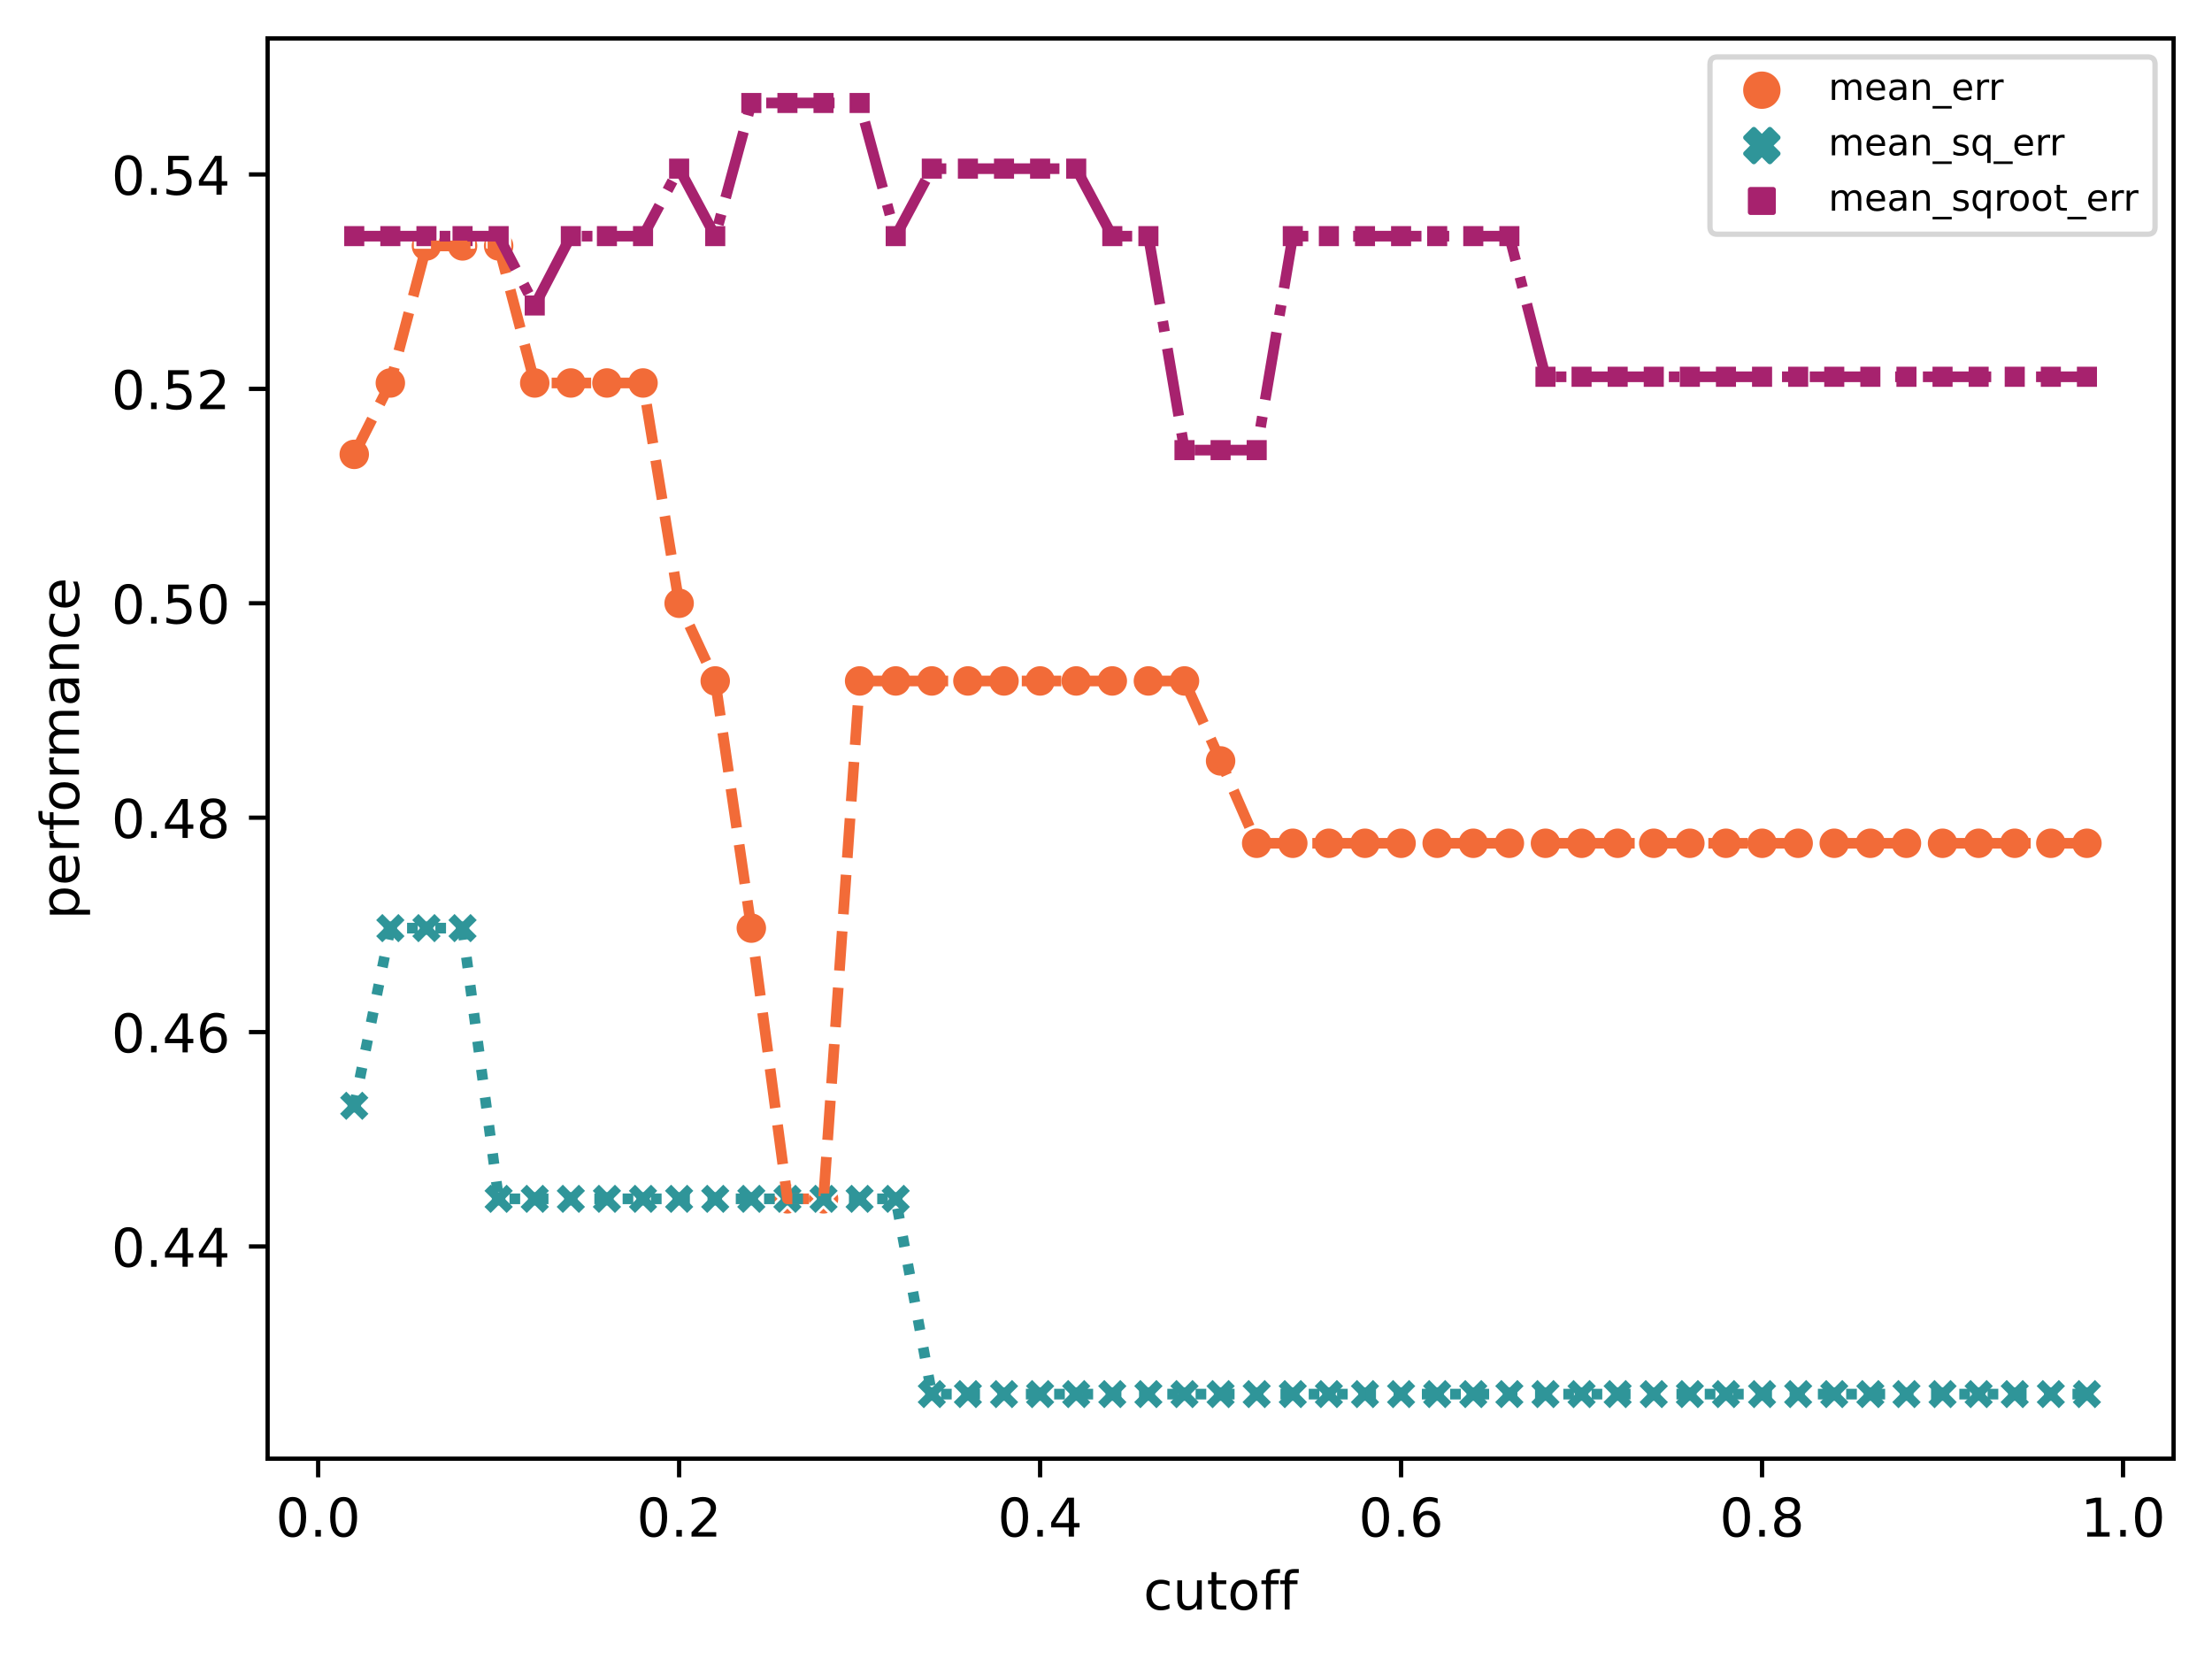 <?xml version="1.0" encoding="utf-8" standalone="no"?>
<!DOCTYPE svg PUBLIC "-//W3C//DTD SVG 1.1//EN"
  "http://www.w3.org/Graphics/SVG/1.1/DTD/svg11.dtd">
<!-- Created with matplotlib (https://matplotlib.org/) -->
<svg height="310.868pt" version="1.1" viewBox="0 0 414.464 310.868" width="414.464pt" xmlns="http://www.w3.org/2000/svg" xmlns:xlink="http://www.w3.org/1999/xlink">
 <defs>
  <style type="text/css">*{stroke-linecap:butt;stroke-linejoin:round;}</style>
 </defs>
 <g id="figure_1">
  <g id="patch_1">
   <path d="M 0 310.868 
L 414.464 310.868 
L 414.464 0 
L 0 0 
z
" style="fill:#ffffff;"/>
  </g>
  <g id="axes_1">
   <g id="patch_2">
    <path d="M 50.144 273.312 
L 407.264 273.312 
L 407.264 7.2 
L 50.144 7.2 
z
" style="fill:#ffffff;"/>
   </g>
   <g id="PathCollection_1">
    <path clip-path="url(#p3eaa12657a)" d="M 66.376 88.136 
C 67.172 88.136 67.935 87.82 68.498 87.257 
C 69.06 86.695 69.376 85.932 69.376 85.136 
C 69.376 84.341 69.06 83.577 68.498 83.015 
C 67.935 82.452 67.172 82.136 66.376 82.136 
C 65.581 82.136 64.818 82.452 64.255 83.015 
C 63.693 83.577 63.376 84.341 63.376 85.136 
C 63.376 85.932 63.693 86.695 64.255 87.257 
C 64.818 87.82 65.581 88.136 66.376 88.136 
z
" style="fill:#f26b38;stroke:#ffffff;stroke-width:0.48;"/>
    <path clip-path="url(#p3eaa12657a)" d="M 73.14 74.76 
C 73.936 74.76 74.699 74.444 75.261 73.882 
C 75.824 73.319 76.14 72.556 76.14 71.76 
C 76.14 70.965 75.824 70.201 75.261 69.639 
C 74.699 69.076 73.936 68.76 73.14 68.76 
C 72.345 68.76 71.581 69.076 71.019 69.639 
C 70.456 70.201 70.14 70.965 70.14 71.76 
C 70.14 72.556 70.456 73.319 71.019 73.882 
C 71.581 74.444 72.345 74.76 73.14 74.76 
z
" style="fill:#f26b38;stroke:#ffffff;stroke-width:0.48;"/>
    <path clip-path="url(#p3eaa12657a)" d="M 79.904 49.078 
C 80.699 49.078 81.462 48.762 82.025 48.2 
C 82.588 47.637 82.904 46.874 82.904 46.078 
C 82.904 45.283 82.588 44.52 82.025 43.957 
C 81.462 43.395 80.699 43.078 79.904 43.078 
C 79.108 43.078 78.345 43.395 77.782 43.957 
C 77.22 44.52 76.904 45.283 76.904 46.078 
C 76.904 46.874 77.22 47.637 77.782 48.2 
C 78.345 48.762 79.108 49.078 79.904 49.078 
z
" style="fill:#f26b38;stroke:#ffffff;stroke-width:0.48;"/>
    <path clip-path="url(#p3eaa12657a)" d="M 86.667 49.078 
C 87.463 49.078 88.226 48.762 88.789 48.2 
C 89.351 47.637 89.667 46.874 89.667 46.078 
C 89.667 45.283 89.351 44.52 88.789 43.957 
C 88.226 43.395 87.463 43.078 86.667 43.078 
C 85.872 43.078 85.109 43.395 84.546 43.957 
C 83.983 44.52 83.667 45.283 83.667 46.078 
C 83.667 46.874 83.983 47.637 84.546 48.2 
C 85.109 48.762 85.872 49.078 86.667 49.078 
z
" style="fill:#f26b38;stroke:#ffffff;stroke-width:0.48;"/>
    <path clip-path="url(#p3eaa12657a)" d="M 93.431 49.078 
C 94.227 49.078 94.99 48.762 95.552 48.2 
C 96.115 47.637 96.431 46.874 96.431 46.078 
C 96.431 45.283 96.115 44.52 95.552 43.957 
C 94.99 43.395 94.227 43.078 93.431 43.078 
C 92.635 43.078 91.872 43.395 91.31 43.957 
C 90.747 44.52 90.431 45.283 90.431 46.078 
C 90.431 46.874 90.747 47.637 91.31 48.2 
C 91.872 48.762 92.635 49.078 93.431 49.078 
z
" style="fill:#f26b38;stroke:#ffffff;stroke-width:0.48;"/>
    <path clip-path="url(#p3eaa12657a)" d="M 100.195 74.76 
C 100.99 74.76 101.753 74.444 102.316 73.882 
C 102.879 73.319 103.195 72.556 103.195 71.76 
C 103.195 70.965 102.879 70.201 102.316 69.639 
C 101.753 69.076 100.99 68.76 100.195 68.76 
C 99.399 68.76 98.636 69.076 98.073 69.639 
C 97.511 70.201 97.195 70.965 97.195 71.76 
C 97.195 72.556 97.511 73.319 98.073 73.882 
C 98.636 74.444 99.399 74.76 100.195 74.76 
z
" style="fill:#f26b38;stroke:#ffffff;stroke-width:0.48;"/>
    <path clip-path="url(#p3eaa12657a)" d="M 106.958 74.76 
C 107.754 74.76 108.517 74.444 109.08 73.882 
C 109.642 73.319 109.958 72.556 109.958 71.76 
C 109.958 70.965 109.642 70.201 109.08 69.639 
C 108.517 69.076 107.754 68.76 106.958 68.76 
C 106.163 68.76 105.4 69.076 104.837 69.639 
C 104.274 70.201 103.958 70.965 103.958 71.76 
C 103.958 72.556 104.274 73.319 104.837 73.882 
C 105.4 74.444 106.163 74.76 106.958 74.76 
z
" style="fill:#f26b38;stroke:#ffffff;stroke-width:0.48;"/>
    <path clip-path="url(#p3eaa12657a)" d="M 113.722 74.76 
C 114.518 74.76 115.281 74.444 115.843 73.882 
C 116.406 73.319 116.722 72.556 116.722 71.76 
C 116.722 70.965 116.406 70.201 115.843 69.639 
C 115.281 69.076 114.518 68.76 113.722 68.76 
C 112.926 68.76 112.163 69.076 111.601 69.639 
C 111.038 70.201 110.722 70.965 110.722 71.76 
C 110.722 72.556 111.038 73.319 111.601 73.882 
C 112.163 74.444 112.926 74.76 113.722 74.76 
z
" style="fill:#f26b38;stroke:#ffffff;stroke-width:0.48;"/>
    <path clip-path="url(#p3eaa12657a)" d="M 120.486 74.76 
C 121.281 74.76 122.044 74.444 122.607 73.882 
C 123.169 73.319 123.486 72.556 123.486 71.76 
C 123.486 70.965 123.169 70.201 122.607 69.639 
C 122.044 69.076 121.281 68.76 120.486 68.76 
C 119.69 68.76 118.927 69.076 118.364 69.639 
C 117.802 70.201 117.486 70.965 117.486 71.76 
C 117.486 72.556 117.802 73.319 118.364 73.882 
C 118.927 74.444 119.69 74.76 120.486 74.76 
z
" style="fill:#f26b38;stroke:#ffffff;stroke-width:0.48;"/>
    <path clip-path="url(#p3eaa12657a)" d="M 127.249 116.035 
C 128.045 116.035 128.808 115.718 129.371 115.156 
C 129.933 114.593 130.249 113.83 130.249 113.035 
C 130.249 112.239 129.933 111.476 129.371 110.913 
C 128.808 110.351 128.045 110.035 127.249 110.035 
C 126.454 110.035 125.69 110.351 125.128 110.913 
C 124.565 111.476 124.249 112.239 124.249 113.035 
C 124.249 113.83 124.565 114.593 125.128 115.156 
C 125.69 115.718 126.454 116.035 127.249 116.035 
z
" style="fill:#f26b38;stroke:#ffffff;stroke-width:0.48;"/>
    <path clip-path="url(#p3eaa12657a)" d="M 134.013 130.59 
C 134.808 130.59 135.572 130.274 136.134 129.712 
C 136.697 129.149 137.013 128.386 137.013 127.59 
C 137.013 126.795 136.697 126.031 136.134 125.469 
C 135.572 124.906 134.808 124.59 134.013 124.59 
C 133.217 124.59 132.454 124.906 131.892 125.469 
C 131.329 126.031 131.013 126.795 131.013 127.59 
C 131.013 128.386 131.329 129.149 131.892 129.712 
C 132.454 130.274 133.217 130.59 134.013 130.59 
z
" style="fill:#f26b38;stroke:#ffffff;stroke-width:0.48;"/>
    <path clip-path="url(#p3eaa12657a)" d="M 140.776 176.904 
C 141.572 176.904 142.335 176.588 142.898 176.025 
C 143.46 175.462 143.776 174.699 143.776 173.904 
C 143.776 173.108 143.46 172.345 142.898 171.782 
C 142.335 171.22 141.572 170.904 140.776 170.904 
C 139.981 170.904 139.218 171.22 138.655 171.782 
C 138.093 172.345 137.776 173.108 137.776 173.904 
C 137.776 174.699 138.093 175.462 138.655 176.025 
C 139.218 176.588 139.981 176.904 140.776 176.904 
z
" style="fill:#f26b38;stroke:#ffffff;stroke-width:0.48;"/>
    <path clip-path="url(#p3eaa12657a)" d="M 147.54 227.628 
C 148.336 227.628 149.099 227.312 149.661 226.749 
C 150.224 226.187 150.54 225.424 150.54 224.628 
C 150.54 223.832 150.224 223.069 149.661 222.507 
C 149.099 221.944 148.336 221.628 147.54 221.628 
C 146.745 221.628 145.981 221.944 145.419 222.507 
C 144.856 223.069 144.54 223.832 144.54 224.628 
C 144.54 225.424 144.856 226.187 145.419 226.749 
C 145.981 227.312 146.745 227.628 147.54 227.628 
z
" style="fill:#f26b38;stroke:#ffffff;stroke-width:0.48;"/>
    <path clip-path="url(#p3eaa12657a)" d="M 154.304 227.628 
C 155.099 227.628 155.862 227.312 156.425 226.749 
C 156.988 226.187 157.304 225.424 157.304 224.628 
C 157.304 223.832 156.988 223.069 156.425 222.507 
C 155.862 221.944 155.099 221.628 154.304 221.628 
C 153.508 221.628 152.745 221.944 152.182 222.507 
C 151.62 223.069 151.304 223.832 151.304 224.628 
C 151.304 225.424 151.62 226.187 152.182 226.749 
C 152.745 227.312 153.508 227.628 154.304 227.628 
z
" style="fill:#f26b38;stroke:#ffffff;stroke-width:0.48;"/>
    <path clip-path="url(#p3eaa12657a)" d="M 161.067 130.59 
C 161.863 130.59 162.626 130.274 163.189 129.712 
C 163.751 129.149 164.067 128.386 164.067 127.59 
C 164.067 126.795 163.751 126.031 163.189 125.469 
C 162.626 124.906 161.863 124.59 161.067 124.59 
C 160.272 124.59 159.509 124.906 158.946 125.469 
C 158.383 126.031 158.067 126.795 158.067 127.59 
C 158.067 128.386 158.383 129.149 158.946 129.712 
C 159.509 130.274 160.272 130.59 161.067 130.59 
z
" style="fill:#f26b38;stroke:#ffffff;stroke-width:0.48;"/>
    <path clip-path="url(#p3eaa12657a)" d="M 167.831 130.59 
C 168.627 130.59 169.39 130.274 169.952 129.712 
C 170.515 129.149 170.831 128.386 170.831 127.59 
C 170.831 126.795 170.515 126.031 169.952 125.469 
C 169.39 124.906 168.627 124.59 167.831 124.59 
C 167.035 124.59 166.272 124.906 165.71 125.469 
C 165.147 126.031 164.831 126.795 164.831 127.59 
C 164.831 128.386 165.147 129.149 165.71 129.712 
C 166.272 130.274 167.035 130.59 167.831 130.59 
z
" style="fill:#f26b38;stroke:#ffffff;stroke-width:0.48;"/>
    <path clip-path="url(#p3eaa12657a)" d="M 174.595 130.59 
C 175.39 130.59 176.153 130.274 176.716 129.712 
C 177.279 129.149 177.595 128.386 177.595 127.59 
C 177.595 126.795 177.279 126.031 176.716 125.469 
C 176.153 124.906 175.39 124.59 174.595 124.59 
C 173.799 124.59 173.036 124.906 172.473 125.469 
C 171.911 126.031 171.595 126.795 171.595 127.59 
C 171.595 128.386 171.911 129.149 172.473 129.712 
C 173.036 130.274 173.799 130.59 174.595 130.59 
z
" style="fill:#f26b38;stroke:#ffffff;stroke-width:0.48;"/>
    <path clip-path="url(#p3eaa12657a)" d="M 181.358 130.59 
C 182.154 130.59 182.917 130.274 183.48 129.712 
C 184.042 129.149 184.358 128.386 184.358 127.59 
C 184.358 126.795 184.042 126.031 183.48 125.469 
C 182.917 124.906 182.154 124.59 181.358 124.59 
C 180.563 124.59 179.8 124.906 179.237 125.469 
C 178.674 126.031 178.358 126.795 178.358 127.59 
C 178.358 128.386 178.674 129.149 179.237 129.712 
C 179.8 130.274 180.563 130.59 181.358 130.59 
z
" style="fill:#f26b38;stroke:#ffffff;stroke-width:0.48;"/>
    <path clip-path="url(#p3eaa12657a)" d="M 188.122 130.59 
C 188.918 130.59 189.681 130.274 190.243 129.712 
C 190.806 129.149 191.122 128.386 191.122 127.59 
C 191.122 126.795 190.806 126.031 190.243 125.469 
C 189.681 124.906 188.918 124.59 188.122 124.59 
C 187.326 124.59 186.563 124.906 186.001 125.469 
C 185.438 126.031 185.122 126.795 185.122 127.59 
C 185.122 128.386 185.438 129.149 186.001 129.712 
C 186.563 130.274 187.326 130.59 188.122 130.59 
z
" style="fill:#f26b38;stroke:#ffffff;stroke-width:0.48;"/>
    <path clip-path="url(#p3eaa12657a)" d="M 194.886 130.59 
C 195.681 130.59 196.444 130.274 197.007 129.712 
C 197.569 129.149 197.886 128.386 197.886 127.59 
C 197.886 126.795 197.569 126.031 197.007 125.469 
C 196.444 124.906 195.681 124.59 194.886 124.59 
C 194.09 124.59 193.327 124.906 192.764 125.469 
C 192.202 126.031 191.886 126.795 191.886 127.59 
C 191.886 128.386 192.202 129.149 192.764 129.712 
C 193.327 130.274 194.09 130.59 194.886 130.59 
z
" style="fill:#f26b38;stroke:#ffffff;stroke-width:0.48;"/>
    <path clip-path="url(#p3eaa12657a)" d="M 201.649 130.59 
C 202.445 130.59 203.208 130.274 203.771 129.712 
C 204.333 129.149 204.649 128.386 204.649 127.59 
C 204.649 126.795 204.333 126.031 203.771 125.469 
C 203.208 124.906 202.445 124.59 201.649 124.59 
C 200.854 124.59 200.09 124.906 199.528 125.469 
C 198.965 126.031 198.649 126.795 198.649 127.59 
C 198.649 128.386 198.965 129.149 199.528 129.712 
C 200.09 130.274 200.854 130.59 201.649 130.59 
z
" style="fill:#f26b38;stroke:#ffffff;stroke-width:0.48;"/>
    <path clip-path="url(#p3eaa12657a)" d="M 208.413 130.59 
C 209.208 130.59 209.972 130.274 210.534 129.712 
C 211.097 129.149 211.413 128.386 211.413 127.59 
C 211.413 126.795 211.097 126.031 210.534 125.469 
C 209.972 124.906 209.208 124.59 208.413 124.59 
C 207.617 124.59 206.854 124.906 206.292 125.469 
C 205.729 126.031 205.413 126.795 205.413 127.59 
C 205.413 128.386 205.729 129.149 206.292 129.712 
C 206.854 130.274 207.617 130.59 208.413 130.59 
z
" style="fill:#f26b38;stroke:#ffffff;stroke-width:0.48;"/>
    <path clip-path="url(#p3eaa12657a)" d="M 215.176 130.59 
C 215.972 130.59 216.735 130.274 217.298 129.712 
C 217.86 129.149 218.176 128.386 218.176 127.59 
C 218.176 126.795 217.86 126.031 217.298 125.469 
C 216.735 124.906 215.972 124.59 215.176 124.59 
C 214.381 124.59 213.618 124.906 213.055 125.469 
C 212.493 126.031 212.176 126.795 212.176 127.59 
C 212.176 128.386 212.493 129.149 213.055 129.712 
C 213.618 130.274 214.381 130.59 215.176 130.59 
z
" style="fill:#f26b38;stroke:#ffffff;stroke-width:0.48;"/>
    <path clip-path="url(#p3eaa12657a)" d="M 221.94 130.59 
C 222.736 130.59 223.499 130.274 224.061 129.712 
C 224.624 129.149 224.94 128.386 224.94 127.59 
C 224.94 126.795 224.624 126.031 224.061 125.469 
C 223.499 124.906 222.736 124.59 221.94 124.59 
C 221.145 124.59 220.381 124.906 219.819 125.469 
C 219.256 126.031 218.94 126.795 218.94 127.59 
C 218.94 128.386 219.256 129.149 219.819 129.712 
C 220.381 130.274 221.145 130.59 221.94 130.59 
z
" style="fill:#f26b38;stroke:#ffffff;stroke-width:0.48;"/>
    <path clip-path="url(#p3eaa12657a)" d="M 228.704 145.574 
C 229.499 145.574 230.262 145.258 230.825 144.695 
C 231.388 144.133 231.704 143.37 231.704 142.574 
C 231.704 141.778 231.388 141.015 230.825 140.453 
C 230.262 139.89 229.499 139.574 228.704 139.574 
C 227.908 139.574 227.145 139.89 226.582 140.453 
C 226.02 141.015 225.704 141.778 225.704 142.574 
C 225.704 143.37 226.02 144.133 226.582 144.695 
C 227.145 145.258 227.908 145.574 228.704 145.574 
z
" style="fill:#f26b38;stroke:#ffffff;stroke-width:0.48;"/>
    <path clip-path="url(#p3eaa12657a)" d="M 235.467 161.005 
C 236.263 161.005 237.026 160.689 237.589 160.126 
C 238.151 159.564 238.467 158.801 238.467 158.005 
C 238.467 157.209 238.151 156.446 237.589 155.884 
C 237.026 155.321 236.263 155.005 235.467 155.005 
C 234.672 155.005 233.909 155.321 233.346 155.884 
C 232.783 156.446 232.467 157.209 232.467 158.005 
C 232.467 158.801 232.783 159.564 233.346 160.126 
C 233.909 160.689 234.672 161.005 235.467 161.005 
z
" style="fill:#f26b38;stroke:#ffffff;stroke-width:0.48;"/>
    <path clip-path="url(#p3eaa12657a)" d="M 242.231 161.005 
C 243.027 161.005 243.79 160.689 244.352 160.126 
C 244.915 159.564 245.231 158.801 245.231 158.005 
C 245.231 157.209 244.915 156.446 244.352 155.884 
C 243.79 155.321 243.027 155.005 242.231 155.005 
C 241.435 155.005 240.672 155.321 240.11 155.884 
C 239.547 156.446 239.231 157.209 239.231 158.005 
C 239.231 158.801 239.547 159.564 240.11 160.126 
C 240.672 160.689 241.435 161.005 242.231 161.005 
z
" style="fill:#f26b38;stroke:#ffffff;stroke-width:0.48;"/>
    <path clip-path="url(#p3eaa12657a)" d="M 248.995 161.005 
C 249.79 161.005 250.553 160.689 251.116 160.126 
C 251.679 159.564 251.995 158.801 251.995 158.005 
C 251.995 157.209 251.679 156.446 251.116 155.884 
C 250.553 155.321 249.79 155.005 248.995 155.005 
C 248.199 155.005 247.436 155.321 246.873 155.884 
C 246.311 156.446 245.995 157.209 245.995 158.005 
C 245.995 158.801 246.311 159.564 246.873 160.126 
C 247.436 160.689 248.199 161.005 248.995 161.005 
z
" style="fill:#f26b38;stroke:#ffffff;stroke-width:0.48;"/>
    <path clip-path="url(#p3eaa12657a)" d="M 255.758 161.005 
C 256.554 161.005 257.317 160.689 257.88 160.126 
C 258.442 159.564 258.758 158.801 258.758 158.005 
C 258.758 157.209 258.442 156.446 257.88 155.884 
C 257.317 155.321 256.554 155.005 255.758 155.005 
C 254.963 155.005 254.2 155.321 253.637 155.884 
C 253.074 156.446 252.758 157.209 252.758 158.005 
C 252.758 158.801 253.074 159.564 253.637 160.126 
C 254.2 160.689 254.963 161.005 255.758 161.005 
z
" style="fill:#f26b38;stroke:#ffffff;stroke-width:0.48;"/>
    <path clip-path="url(#p3eaa12657a)" d="M 262.522 161.005 
C 263.318 161.005 264.081 160.689 264.643 160.126 
C 265.206 159.564 265.522 158.801 265.522 158.005 
C 265.522 157.209 265.206 156.446 264.643 155.884 
C 264.081 155.321 263.318 155.005 262.522 155.005 
C 261.726 155.005 260.963 155.321 260.401 155.884 
C 259.838 156.446 259.522 157.209 259.522 158.005 
C 259.522 158.801 259.838 159.564 260.401 160.126 
C 260.963 160.689 261.726 161.005 262.522 161.005 
z
" style="fill:#f26b38;stroke:#ffffff;stroke-width:0.48;"/>
    <path clip-path="url(#p3eaa12657a)" d="M 269.286 161.005 
C 270.081 161.005 270.844 160.689 271.407 160.126 
C 271.969 159.564 272.286 158.801 272.286 158.005 
C 272.286 157.209 271.969 156.446 271.407 155.884 
C 270.844 155.321 270.081 155.005 269.286 155.005 
C 268.49 155.005 267.727 155.321 267.164 155.884 
C 266.602 156.446 266.286 157.209 266.286 158.005 
C 266.286 158.801 266.602 159.564 267.164 160.126 
C 267.727 160.689 268.49 161.005 269.286 161.005 
z
" style="fill:#f26b38;stroke:#ffffff;stroke-width:0.48;"/>
    <path clip-path="url(#p3eaa12657a)" d="M 276.049 161.005 
C 276.845 161.005 277.608 160.689 278.171 160.126 
C 278.733 159.564 279.049 158.801 279.049 158.005 
C 279.049 157.209 278.733 156.446 278.171 155.884 
C 277.608 155.321 276.845 155.005 276.049 155.005 
C 275.254 155.005 274.49 155.321 273.928 155.884 
C 273.365 156.446 273.049 157.209 273.049 158.005 
C 273.049 158.801 273.365 159.564 273.928 160.126 
C 274.49 160.689 275.254 161.005 276.049 161.005 
z
" style="fill:#f26b38;stroke:#ffffff;stroke-width:0.48;"/>
    <path clip-path="url(#p3eaa12657a)" d="M 282.813 161.005 
C 283.608 161.005 284.372 160.689 284.934 160.126 
C 285.497 159.564 285.813 158.801 285.813 158.005 
C 285.813 157.209 285.497 156.446 284.934 155.884 
C 284.372 155.321 283.608 155.005 282.813 155.005 
C 282.017 155.005 281.254 155.321 280.692 155.884 
C 280.129 156.446 279.813 157.209 279.813 158.005 
C 279.813 158.801 280.129 159.564 280.692 160.126 
C 281.254 160.689 282.017 161.005 282.813 161.005 
z
" style="fill:#f26b38;stroke:#ffffff;stroke-width:0.48;"/>
    <path clip-path="url(#p3eaa12657a)" d="M 289.576 161.005 
C 290.372 161.005 291.135 160.689 291.698 160.126 
C 292.26 159.564 292.576 158.801 292.576 158.005 
C 292.576 157.209 292.26 156.446 291.698 155.884 
C 291.135 155.321 290.372 155.005 289.576 155.005 
C 288.781 155.005 288.018 155.321 287.455 155.884 
C 286.893 156.446 286.576 157.209 286.576 158.005 
C 286.576 158.801 286.893 159.564 287.455 160.126 
C 288.018 160.689 288.781 161.005 289.576 161.005 
z
" style="fill:#f26b38;stroke:#ffffff;stroke-width:0.48;"/>
    <path clip-path="url(#p3eaa12657a)" d="M 296.34 161.005 
C 297.136 161.005 297.899 160.689 298.461 160.126 
C 299.024 159.564 299.34 158.801 299.34 158.005 
C 299.34 157.209 299.024 156.446 298.461 155.884 
C 297.899 155.321 297.136 155.005 296.34 155.005 
C 295.545 155.005 294.781 155.321 294.219 155.884 
C 293.656 156.446 293.34 157.209 293.34 158.005 
C 293.34 158.801 293.656 159.564 294.219 160.126 
C 294.781 160.689 295.545 161.005 296.34 161.005 
z
" style="fill:#f26b38;stroke:#ffffff;stroke-width:0.48;"/>
    <path clip-path="url(#p3eaa12657a)" d="M 303.104 161.005 
C 303.899 161.005 304.662 160.689 305.225 160.126 
C 305.788 159.564 306.104 158.801 306.104 158.005 
C 306.104 157.209 305.788 156.446 305.225 155.884 
C 304.662 155.321 303.899 155.005 303.104 155.005 
C 302.308 155.005 301.545 155.321 300.982 155.884 
C 300.42 156.446 300.104 157.209 300.104 158.005 
C 300.104 158.801 300.42 159.564 300.982 160.126 
C 301.545 160.689 302.308 161.005 303.104 161.005 
z
" style="fill:#f26b38;stroke:#ffffff;stroke-width:0.48;"/>
    <path clip-path="url(#p3eaa12657a)" d="M 309.867 161.005 
C 310.663 161.005 311.426 160.689 311.989 160.126 
C 312.551 159.564 312.867 158.801 312.867 158.005 
C 312.867 157.209 312.551 156.446 311.989 155.884 
C 311.426 155.321 310.663 155.005 309.867 155.005 
C 309.072 155.005 308.309 155.321 307.746 155.884 
C 307.183 156.446 306.867 157.209 306.867 158.005 
C 306.867 158.801 307.183 159.564 307.746 160.126 
C 308.309 160.689 309.072 161.005 309.867 161.005 
z
" style="fill:#f26b38;stroke:#ffffff;stroke-width:0.48;"/>
    <path clip-path="url(#p3eaa12657a)" d="M 316.631 161.005 
C 317.427 161.005 318.19 160.689 318.752 160.126 
C 319.315 159.564 319.631 158.801 319.631 158.005 
C 319.631 157.209 319.315 156.446 318.752 155.884 
C 318.19 155.321 317.427 155.005 316.631 155.005 
C 315.835 155.005 315.072 155.321 314.51 155.884 
C 313.947 156.446 313.631 157.209 313.631 158.005 
C 313.631 158.801 313.947 159.564 314.51 160.126 
C 315.072 160.689 315.835 161.005 316.631 161.005 
z
" style="fill:#f26b38;stroke:#ffffff;stroke-width:0.48;"/>
    <path clip-path="url(#p3eaa12657a)" d="M 323.395 161.005 
C 324.19 161.005 324.953 160.689 325.516 160.126 
C 326.079 159.564 326.395 158.801 326.395 158.005 
C 326.395 157.209 326.079 156.446 325.516 155.884 
C 324.953 155.321 324.19 155.005 323.395 155.005 
C 322.599 155.005 321.836 155.321 321.273 155.884 
C 320.711 156.446 320.395 157.209 320.395 158.005 
C 320.395 158.801 320.711 159.564 321.273 160.126 
C 321.836 160.689 322.599 161.005 323.395 161.005 
z
" style="fill:#f26b38;stroke:#ffffff;stroke-width:0.48;"/>
    <path clip-path="url(#p3eaa12657a)" d="M 330.158 161.005 
C 330.954 161.005 331.717 160.689 332.28 160.126 
C 332.842 159.564 333.158 158.801 333.158 158.005 
C 333.158 157.209 332.842 156.446 332.28 155.884 
C 331.717 155.321 330.954 155.005 330.158 155.005 
C 329.363 155.005 328.6 155.321 328.037 155.884 
C 327.474 156.446 327.158 157.209 327.158 158.005 
C 327.158 158.801 327.474 159.564 328.037 160.126 
C 328.6 160.689 329.363 161.005 330.158 161.005 
z
" style="fill:#f26b38;stroke:#ffffff;stroke-width:0.48;"/>
    <path clip-path="url(#p3eaa12657a)" d="M 336.922 161.005 
C 337.718 161.005 338.481 160.689 339.043 160.126 
C 339.606 159.564 339.922 158.801 339.922 158.005 
C 339.922 157.209 339.606 156.446 339.043 155.884 
C 338.481 155.321 337.718 155.005 336.922 155.005 
C 336.126 155.005 335.363 155.321 334.801 155.884 
C 334.238 156.446 333.922 157.209 333.922 158.005 
C 333.922 158.801 334.238 159.564 334.801 160.126 
C 335.363 160.689 336.126 161.005 336.922 161.005 
z
" style="fill:#f26b38;stroke:#ffffff;stroke-width:0.48;"/>
    <path clip-path="url(#p3eaa12657a)" d="M 343.686 161.005 
C 344.481 161.005 345.244 160.689 345.807 160.126 
C 346.369 159.564 346.686 158.801 346.686 158.005 
C 346.686 157.209 346.369 156.446 345.807 155.884 
C 345.244 155.321 344.481 155.005 343.686 155.005 
C 342.89 155.005 342.127 155.321 341.564 155.884 
C 341.002 156.446 340.686 157.209 340.686 158.005 
C 340.686 158.801 341.002 159.564 341.564 160.126 
C 342.127 160.689 342.89 161.005 343.686 161.005 
z
" style="fill:#f26b38;stroke:#ffffff;stroke-width:0.48;"/>
    <path clip-path="url(#p3eaa12657a)" d="M 350.449 161.005 
C 351.245 161.005 352.008 160.689 352.571 160.126 
C 353.133 159.564 353.449 158.801 353.449 158.005 
C 353.449 157.209 353.133 156.446 352.571 155.884 
C 352.008 155.321 351.245 155.005 350.449 155.005 
C 349.654 155.005 348.89 155.321 348.328 155.884 
C 347.765 156.446 347.449 157.209 347.449 158.005 
C 347.449 158.801 347.765 159.564 348.328 160.126 
C 348.89 160.689 349.654 161.005 350.449 161.005 
z
" style="fill:#f26b38;stroke:#ffffff;stroke-width:0.48;"/>
    <path clip-path="url(#p3eaa12657a)" d="M 357.213 161.005 
C 358.008 161.005 358.772 160.689 359.334 160.126 
C 359.897 159.564 360.213 158.801 360.213 158.005 
C 360.213 157.209 359.897 156.446 359.334 155.884 
C 358.772 155.321 358.008 155.005 357.213 155.005 
C 356.417 155.005 355.654 155.321 355.092 155.884 
C 354.529 156.446 354.213 157.209 354.213 158.005 
C 354.213 158.801 354.529 159.564 355.092 160.126 
C 355.654 160.689 356.417 161.005 357.213 161.005 
z
" style="fill:#f26b38;stroke:#ffffff;stroke-width:0.48;"/>
    <path clip-path="url(#p3eaa12657a)" d="M 363.976 161.005 
C 364.772 161.005 365.535 160.689 366.098 160.126 
C 366.66 159.564 366.976 158.801 366.976 158.005 
C 366.976 157.209 366.66 156.446 366.098 155.884 
C 365.535 155.321 364.772 155.005 363.976 155.005 
C 363.181 155.005 362.418 155.321 361.855 155.884 
C 361.293 156.446 360.976 157.209 360.976 158.005 
C 360.976 158.801 361.293 159.564 361.855 160.126 
C 362.418 160.689 363.181 161.005 363.976 161.005 
z
" style="fill:#f26b38;stroke:#ffffff;stroke-width:0.48;"/>
    <path clip-path="url(#p3eaa12657a)" d="M 370.74 161.005 
C 371.536 161.005 372.299 160.689 372.861 160.126 
C 373.424 159.564 373.74 158.801 373.74 158.005 
C 373.74 157.209 373.424 156.446 372.861 155.884 
C 372.299 155.321 371.536 155.005 370.74 155.005 
C 369.945 155.005 369.181 155.321 368.619 155.884 
C 368.056 156.446 367.74 157.209 367.74 158.005 
C 367.74 158.801 368.056 159.564 368.619 160.126 
C 369.181 160.689 369.945 161.005 370.74 161.005 
z
" style="fill:#f26b38;stroke:#ffffff;stroke-width:0.48;"/>
    <path clip-path="url(#p3eaa12657a)" d="M 377.504 161.005 
C 378.299 161.005 379.062 160.689 379.625 160.126 
C 380.188 159.564 380.504 158.801 380.504 158.005 
C 380.504 157.209 380.188 156.446 379.625 155.884 
C 379.062 155.321 378.299 155.005 377.504 155.005 
C 376.708 155.005 375.945 155.321 375.382 155.884 
C 374.82 156.446 374.504 157.209 374.504 158.005 
C 374.504 158.801 374.82 159.564 375.382 160.126 
C 375.945 160.689 376.708 161.005 377.504 161.005 
z
" style="fill:#f26b38;stroke:#ffffff;stroke-width:0.48;"/>
    <path clip-path="url(#p3eaa12657a)" d="M 384.267 161.005 
C 385.063 161.005 385.826 160.689 386.389 160.126 
C 386.951 159.564 387.267 158.801 387.267 158.005 
C 387.267 157.209 386.951 156.446 386.389 155.884 
C 385.826 155.321 385.063 155.005 384.267 155.005 
C 383.472 155.005 382.709 155.321 382.146 155.884 
C 381.583 156.446 381.267 157.209 381.267 158.005 
C 381.267 158.801 381.583 159.564 382.146 160.126 
C 382.709 160.689 383.472 161.005 384.267 161.005 
z
" style="fill:#f26b38;stroke:#ffffff;stroke-width:0.48;"/>
    <path clip-path="url(#p3eaa12657a)" d="M 391.031 161.005 
C 391.827 161.005 392.59 160.689 393.152 160.126 
C 393.715 159.564 394.031 158.801 394.031 158.005 
C 394.031 157.209 393.715 156.446 393.152 155.884 
C 392.59 155.321 391.827 155.005 391.031 155.005 
C 390.235 155.005 389.472 155.321 388.91 155.884 
C 388.347 156.446 388.031 157.209 388.031 158.005 
C 388.031 158.801 388.347 159.564 388.91 160.126 
C 389.472 160.689 390.235 161.005 391.031 161.005 
z
" style="fill:#f26b38;stroke:#ffffff;stroke-width:0.48;"/>
    <path clip-path="url(#p3eaa12657a)" d="M 64.876 210.191 
L 66.376 208.691 
L 67.876 210.191 
L 69.376 208.691 
L 67.876 207.191 
L 69.376 205.691 
L 67.876 204.191 
L 66.376 205.691 
L 64.876 204.191 
L 63.376 205.691 
L 64.876 207.191 
L 63.376 208.691 
z
" style="fill:#2f9599;stroke:#ffffff;stroke-width:0.48;"/>
    <path clip-path="url(#p3eaa12657a)" d="M 71.64 176.904 
L 73.14 175.404 
L 74.64 176.904 
L 76.14 175.404 
L 74.64 173.904 
L 76.14 172.404 
L 74.64 170.904 
L 73.14 172.404 
L 71.64 170.904 
L 70.14 172.404 
L 71.64 173.904 
L 70.14 175.404 
z
" style="fill:#2f9599;stroke:#ffffff;stroke-width:0.48;"/>
    <path clip-path="url(#p3eaa12657a)" d="M 78.404 176.904 
L 79.904 175.404 
L 81.404 176.904 
L 82.904 175.404 
L 81.404 173.904 
L 82.904 172.404 
L 81.404 170.904 
L 79.904 172.404 
L 78.404 170.904 
L 76.904 172.404 
L 78.404 173.904 
L 76.904 175.404 
z
" style="fill:#2f9599;stroke:#ffffff;stroke-width:0.48;"/>
    <path clip-path="url(#p3eaa12657a)" d="M 85.167 176.904 
L 86.667 175.404 
L 88.167 176.904 
L 89.667 175.404 
L 88.167 173.904 
L 89.667 172.404 
L 88.167 170.904 
L 86.667 172.404 
L 85.167 170.904 
L 83.667 172.404 
L 85.167 173.904 
L 83.667 175.404 
z
" style="fill:#2f9599;stroke:#ffffff;stroke-width:0.48;"/>
    <path clip-path="url(#p3eaa12657a)" d="M 91.931 227.628 
L 93.431 226.128 
L 94.931 227.628 
L 96.431 226.128 
L 94.931 224.628 
L 96.431 223.128 
L 94.931 221.628 
L 93.431 223.128 
L 91.931 221.628 
L 90.431 223.128 
L 91.931 224.628 
L 90.431 226.128 
z
" style="fill:#2f9599;stroke:#ffffff;stroke-width:0.48;"/>
    <path clip-path="url(#p3eaa12657a)" d="M 98.695 227.628 
L 100.195 226.128 
L 101.695 227.628 
L 103.195 226.128 
L 101.695 224.628 
L 103.195 223.128 
L 101.695 221.628 
L 100.195 223.128 
L 98.695 221.628 
L 97.195 223.128 
L 98.695 224.628 
L 97.195 226.128 
z
" style="fill:#2f9599;stroke:#ffffff;stroke-width:0.48;"/>
    <path clip-path="url(#p3eaa12657a)" d="M 105.458 227.628 
L 106.958 226.128 
L 108.458 227.628 
L 109.958 226.128 
L 108.458 224.628 
L 109.958 223.128 
L 108.458 221.628 
L 106.958 223.128 
L 105.458 221.628 
L 103.958 223.128 
L 105.458 224.628 
L 103.958 226.128 
z
" style="fill:#2f9599;stroke:#ffffff;stroke-width:0.48;"/>
    <path clip-path="url(#p3eaa12657a)" d="M 112.222 227.628 
L 113.722 226.128 
L 115.222 227.628 
L 116.722 226.128 
L 115.222 224.628 
L 116.722 223.128 
L 115.222 221.628 
L 113.722 223.128 
L 112.222 221.628 
L 110.722 223.128 
L 112.222 224.628 
L 110.722 226.128 
z
" style="fill:#2f9599;stroke:#ffffff;stroke-width:0.48;"/>
    <path clip-path="url(#p3eaa12657a)" d="M 118.986 227.628 
L 120.486 226.128 
L 121.986 227.628 
L 123.486 226.128 
L 121.986 224.628 
L 123.486 223.128 
L 121.986 221.628 
L 120.486 223.128 
L 118.986 221.628 
L 117.486 223.128 
L 118.986 224.628 
L 117.486 226.128 
z
" style="fill:#2f9599;stroke:#ffffff;stroke-width:0.48;"/>
    <path clip-path="url(#p3eaa12657a)" d="M 125.749 227.628 
L 127.249 226.128 
L 128.749 227.628 
L 130.249 226.128 
L 128.749 224.628 
L 130.249 223.128 
L 128.749 221.628 
L 127.249 223.128 
L 125.749 221.628 
L 124.249 223.128 
L 125.749 224.628 
L 124.249 226.128 
z
" style="fill:#2f9599;stroke:#ffffff;stroke-width:0.48;"/>
    <path clip-path="url(#p3eaa12657a)" d="M 132.513 227.628 
L 134.013 226.128 
L 135.513 227.628 
L 137.013 226.128 
L 135.513 224.628 
L 137.013 223.128 
L 135.513 221.628 
L 134.013 223.128 
L 132.513 221.628 
L 131.013 223.128 
L 132.513 224.628 
L 131.013 226.128 
z
" style="fill:#2f9599;stroke:#ffffff;stroke-width:0.48;"/>
    <path clip-path="url(#p3eaa12657a)" d="M 139.276 227.628 
L 140.776 226.128 
L 142.276 227.628 
L 143.776 226.128 
L 142.276 224.628 
L 143.776 223.128 
L 142.276 221.628 
L 140.776 223.128 
L 139.276 221.628 
L 137.776 223.128 
L 139.276 224.628 
L 137.776 226.128 
z
" style="fill:#2f9599;stroke:#ffffff;stroke-width:0.48;"/>
    <path clip-path="url(#p3eaa12657a)" d="M 146.04 227.628 
L 147.54 226.128 
L 149.04 227.628 
L 150.54 226.128 
L 149.04 224.628 
L 150.54 223.128 
L 149.04 221.628 
L 147.54 223.128 
L 146.04 221.628 
L 144.54 223.128 
L 146.04 224.628 
L 144.54 226.128 
z
" style="fill:#2f9599;stroke:#ffffff;stroke-width:0.48;"/>
    <path clip-path="url(#p3eaa12657a)" d="M 152.804 227.628 
L 154.304 226.128 
L 155.804 227.628 
L 157.304 226.128 
L 155.804 224.628 
L 157.304 223.128 
L 155.804 221.628 
L 154.304 223.128 
L 152.804 221.628 
L 151.304 223.128 
L 152.804 224.628 
L 151.304 226.128 
z
" style="fill:#2f9599;stroke:#ffffff;stroke-width:0.48;"/>
    <path clip-path="url(#p3eaa12657a)" d="M 159.567 227.628 
L 161.067 226.128 
L 162.567 227.628 
L 164.067 226.128 
L 162.567 224.628 
L 164.067 223.128 
L 162.567 221.628 
L 161.067 223.128 
L 159.567 221.628 
L 158.067 223.128 
L 159.567 224.628 
L 158.067 226.128 
z
" style="fill:#2f9599;stroke:#ffffff;stroke-width:0.48;"/>
    <path clip-path="url(#p3eaa12657a)" d="M 166.331 227.628 
L 167.831 226.128 
L 169.331 227.628 
L 170.831 226.128 
L 169.331 224.628 
L 170.831 223.128 
L 169.331 221.628 
L 167.831 223.128 
L 166.331 221.628 
L 164.831 223.128 
L 166.331 224.628 
L 164.831 226.128 
z
" style="fill:#2f9599;stroke:#ffffff;stroke-width:0.48;"/>
    <path clip-path="url(#p3eaa12657a)" d="M 173.095 264.216 
L 174.595 262.716 
L 176.095 264.216 
L 177.595 262.716 
L 176.095 261.216 
L 177.595 259.716 
L 176.095 258.216 
L 174.595 259.716 
L 173.095 258.216 
L 171.595 259.716 
L 173.095 261.216 
L 171.595 262.716 
z
" style="fill:#2f9599;stroke:#ffffff;stroke-width:0.48;"/>
    <path clip-path="url(#p3eaa12657a)" d="M 179.858 264.216 
L 181.358 262.716 
L 182.858 264.216 
L 184.358 262.716 
L 182.858 261.216 
L 184.358 259.716 
L 182.858 258.216 
L 181.358 259.716 
L 179.858 258.216 
L 178.358 259.716 
L 179.858 261.216 
L 178.358 262.716 
z
" style="fill:#2f9599;stroke:#ffffff;stroke-width:0.48;"/>
    <path clip-path="url(#p3eaa12657a)" d="M 186.622 264.216 
L 188.122 262.716 
L 189.622 264.216 
L 191.122 262.716 
L 189.622 261.216 
L 191.122 259.716 
L 189.622 258.216 
L 188.122 259.716 
L 186.622 258.216 
L 185.122 259.716 
L 186.622 261.216 
L 185.122 262.716 
z
" style="fill:#2f9599;stroke:#ffffff;stroke-width:0.48;"/>
    <path clip-path="url(#p3eaa12657a)" d="M 193.386 264.216 
L 194.886 262.716 
L 196.386 264.216 
L 197.886 262.716 
L 196.386 261.216 
L 197.886 259.716 
L 196.386 258.216 
L 194.886 259.716 
L 193.386 258.216 
L 191.886 259.716 
L 193.386 261.216 
L 191.886 262.716 
z
" style="fill:#2f9599;stroke:#ffffff;stroke-width:0.48;"/>
    <path clip-path="url(#p3eaa12657a)" d="M 200.149 264.216 
L 201.649 262.716 
L 203.149 264.216 
L 204.649 262.716 
L 203.149 261.216 
L 204.649 259.716 
L 203.149 258.216 
L 201.649 259.716 
L 200.149 258.216 
L 198.649 259.716 
L 200.149 261.216 
L 198.649 262.716 
z
" style="fill:#2f9599;stroke:#ffffff;stroke-width:0.48;"/>
    <path clip-path="url(#p3eaa12657a)" d="M 206.913 264.216 
L 208.413 262.716 
L 209.913 264.216 
L 211.413 262.716 
L 209.913 261.216 
L 211.413 259.716 
L 209.913 258.216 
L 208.413 259.716 
L 206.913 258.216 
L 205.413 259.716 
L 206.913 261.216 
L 205.413 262.716 
z
" style="fill:#2f9599;stroke:#ffffff;stroke-width:0.48;"/>
    <path clip-path="url(#p3eaa12657a)" d="M 213.676 264.216 
L 215.176 262.716 
L 216.676 264.216 
L 218.176 262.716 
L 216.676 261.216 
L 218.176 259.716 
L 216.676 258.216 
L 215.176 259.716 
L 213.676 258.216 
L 212.176 259.716 
L 213.676 261.216 
L 212.176 262.716 
z
" style="fill:#2f9599;stroke:#ffffff;stroke-width:0.48;"/>
    <path clip-path="url(#p3eaa12657a)" d="M 220.44 264.216 
L 221.94 262.716 
L 223.44 264.216 
L 224.94 262.716 
L 223.44 261.216 
L 224.94 259.716 
L 223.44 258.216 
L 221.94 259.716 
L 220.44 258.216 
L 218.94 259.716 
L 220.44 261.216 
L 218.94 262.716 
z
" style="fill:#2f9599;stroke:#ffffff;stroke-width:0.48;"/>
    <path clip-path="url(#p3eaa12657a)" d="M 227.204 264.216 
L 228.704 262.716 
L 230.204 264.216 
L 231.704 262.716 
L 230.204 261.216 
L 231.704 259.716 
L 230.204 258.216 
L 228.704 259.716 
L 227.204 258.216 
L 225.704 259.716 
L 227.204 261.216 
L 225.704 262.716 
z
" style="fill:#2f9599;stroke:#ffffff;stroke-width:0.48;"/>
    <path clip-path="url(#p3eaa12657a)" d="M 233.967 264.216 
L 235.467 262.716 
L 236.967 264.216 
L 238.467 262.716 
L 236.967 261.216 
L 238.467 259.716 
L 236.967 258.216 
L 235.467 259.716 
L 233.967 258.216 
L 232.467 259.716 
L 233.967 261.216 
L 232.467 262.716 
z
" style="fill:#2f9599;stroke:#ffffff;stroke-width:0.48;"/>
    <path clip-path="url(#p3eaa12657a)" d="M 240.731 264.216 
L 242.231 262.716 
L 243.731 264.216 
L 245.231 262.716 
L 243.731 261.216 
L 245.231 259.716 
L 243.731 258.216 
L 242.231 259.716 
L 240.731 258.216 
L 239.231 259.716 
L 240.731 261.216 
L 239.231 262.716 
z
" style="fill:#2f9599;stroke:#ffffff;stroke-width:0.48;"/>
    <path clip-path="url(#p3eaa12657a)" d="M 247.495 264.216 
L 248.995 262.716 
L 250.495 264.216 
L 251.995 262.716 
L 250.495 261.216 
L 251.995 259.716 
L 250.495 258.216 
L 248.995 259.716 
L 247.495 258.216 
L 245.995 259.716 
L 247.495 261.216 
L 245.995 262.716 
z
" style="fill:#2f9599;stroke:#ffffff;stroke-width:0.48;"/>
    <path clip-path="url(#p3eaa12657a)" d="M 254.258 264.216 
L 255.758 262.716 
L 257.258 264.216 
L 258.758 262.716 
L 257.258 261.216 
L 258.758 259.716 
L 257.258 258.216 
L 255.758 259.716 
L 254.258 258.216 
L 252.758 259.716 
L 254.258 261.216 
L 252.758 262.716 
z
" style="fill:#2f9599;stroke:#ffffff;stroke-width:0.48;"/>
    <path clip-path="url(#p3eaa12657a)" d="M 261.022 264.216 
L 262.522 262.716 
L 264.022 264.216 
L 265.522 262.716 
L 264.022 261.216 
L 265.522 259.716 
L 264.022 258.216 
L 262.522 259.716 
L 261.022 258.216 
L 259.522 259.716 
L 261.022 261.216 
L 259.522 262.716 
z
" style="fill:#2f9599;stroke:#ffffff;stroke-width:0.48;"/>
    <path clip-path="url(#p3eaa12657a)" d="M 267.786 264.216 
L 269.286 262.716 
L 270.786 264.216 
L 272.286 262.716 
L 270.786 261.216 
L 272.286 259.716 
L 270.786 258.216 
L 269.286 259.716 
L 267.786 258.216 
L 266.286 259.716 
L 267.786 261.216 
L 266.286 262.716 
z
" style="fill:#2f9599;stroke:#ffffff;stroke-width:0.48;"/>
    <path clip-path="url(#p3eaa12657a)" d="M 274.549 264.216 
L 276.049 262.716 
L 277.549 264.216 
L 279.049 262.716 
L 277.549 261.216 
L 279.049 259.716 
L 277.549 258.216 
L 276.049 259.716 
L 274.549 258.216 
L 273.049 259.716 
L 274.549 261.216 
L 273.049 262.716 
z
" style="fill:#2f9599;stroke:#ffffff;stroke-width:0.48;"/>
    <path clip-path="url(#p3eaa12657a)" d="M 281.313 264.216 
L 282.813 262.716 
L 284.313 264.216 
L 285.813 262.716 
L 284.313 261.216 
L 285.813 259.716 
L 284.313 258.216 
L 282.813 259.716 
L 281.313 258.216 
L 279.813 259.716 
L 281.313 261.216 
L 279.813 262.716 
z
" style="fill:#2f9599;stroke:#ffffff;stroke-width:0.48;"/>
    <path clip-path="url(#p3eaa12657a)" d="M 288.076 264.216 
L 289.576 262.716 
L 291.076 264.216 
L 292.576 262.716 
L 291.076 261.216 
L 292.576 259.716 
L 291.076 258.216 
L 289.576 259.716 
L 288.076 258.216 
L 286.576 259.716 
L 288.076 261.216 
L 286.576 262.716 
z
" style="fill:#2f9599;stroke:#ffffff;stroke-width:0.48;"/>
    <path clip-path="url(#p3eaa12657a)" d="M 294.84 264.216 
L 296.34 262.716 
L 297.84 264.216 
L 299.34 262.716 
L 297.84 261.216 
L 299.34 259.716 
L 297.84 258.216 
L 296.34 259.716 
L 294.84 258.216 
L 293.34 259.716 
L 294.84 261.216 
L 293.34 262.716 
z
" style="fill:#2f9599;stroke:#ffffff;stroke-width:0.48;"/>
    <path clip-path="url(#p3eaa12657a)" d="M 301.604 264.216 
L 303.104 262.716 
L 304.604 264.216 
L 306.104 262.716 
L 304.604 261.216 
L 306.104 259.716 
L 304.604 258.216 
L 303.104 259.716 
L 301.604 258.216 
L 300.104 259.716 
L 301.604 261.216 
L 300.104 262.716 
z
" style="fill:#2f9599;stroke:#ffffff;stroke-width:0.48;"/>
    <path clip-path="url(#p3eaa12657a)" d="M 308.367 264.216 
L 309.867 262.716 
L 311.367 264.216 
L 312.867 262.716 
L 311.367 261.216 
L 312.867 259.716 
L 311.367 258.216 
L 309.867 259.716 
L 308.367 258.216 
L 306.867 259.716 
L 308.367 261.216 
L 306.867 262.716 
z
" style="fill:#2f9599;stroke:#ffffff;stroke-width:0.48;"/>
    <path clip-path="url(#p3eaa12657a)" d="M 315.131 264.216 
L 316.631 262.716 
L 318.131 264.216 
L 319.631 262.716 
L 318.131 261.216 
L 319.631 259.716 
L 318.131 258.216 
L 316.631 259.716 
L 315.131 258.216 
L 313.631 259.716 
L 315.131 261.216 
L 313.631 262.716 
z
" style="fill:#2f9599;stroke:#ffffff;stroke-width:0.48;"/>
    <path clip-path="url(#p3eaa12657a)" d="M 321.895 264.216 
L 323.395 262.716 
L 324.895 264.216 
L 326.395 262.716 
L 324.895 261.216 
L 326.395 259.716 
L 324.895 258.216 
L 323.395 259.716 
L 321.895 258.216 
L 320.395 259.716 
L 321.895 261.216 
L 320.395 262.716 
z
" style="fill:#2f9599;stroke:#ffffff;stroke-width:0.48;"/>
    <path clip-path="url(#p3eaa12657a)" d="M 328.658 264.216 
L 330.158 262.716 
L 331.658 264.216 
L 333.158 262.716 
L 331.658 261.216 
L 333.158 259.716 
L 331.658 258.216 
L 330.158 259.716 
L 328.658 258.216 
L 327.158 259.716 
L 328.658 261.216 
L 327.158 262.716 
z
" style="fill:#2f9599;stroke:#ffffff;stroke-width:0.48;"/>
    <path clip-path="url(#p3eaa12657a)" d="M 335.422 264.216 
L 336.922 262.716 
L 338.422 264.216 
L 339.922 262.716 
L 338.422 261.216 
L 339.922 259.716 
L 338.422 258.216 
L 336.922 259.716 
L 335.422 258.216 
L 333.922 259.716 
L 335.422 261.216 
L 333.922 262.716 
z
" style="fill:#2f9599;stroke:#ffffff;stroke-width:0.48;"/>
    <path clip-path="url(#p3eaa12657a)" d="M 342.186 264.216 
L 343.686 262.716 
L 345.186 264.216 
L 346.686 262.716 
L 345.186 261.216 
L 346.686 259.716 
L 345.186 258.216 
L 343.686 259.716 
L 342.186 258.216 
L 340.686 259.716 
L 342.186 261.216 
L 340.686 262.716 
z
" style="fill:#2f9599;stroke:#ffffff;stroke-width:0.48;"/>
    <path clip-path="url(#p3eaa12657a)" d="M 348.949 264.216 
L 350.449 262.716 
L 351.949 264.216 
L 353.449 262.716 
L 351.949 261.216 
L 353.449 259.716 
L 351.949 258.216 
L 350.449 259.716 
L 348.949 258.216 
L 347.449 259.716 
L 348.949 261.216 
L 347.449 262.716 
z
" style="fill:#2f9599;stroke:#ffffff;stroke-width:0.48;"/>
    <path clip-path="url(#p3eaa12657a)" d="M 355.713 264.216 
L 357.213 262.716 
L 358.713 264.216 
L 360.213 262.716 
L 358.713 261.216 
L 360.213 259.716 
L 358.713 258.216 
L 357.213 259.716 
L 355.713 258.216 
L 354.213 259.716 
L 355.713 261.216 
L 354.213 262.716 
z
" style="fill:#2f9599;stroke:#ffffff;stroke-width:0.48;"/>
    <path clip-path="url(#p3eaa12657a)" d="M 362.476 264.216 
L 363.976 262.716 
L 365.476 264.216 
L 366.976 262.716 
L 365.476 261.216 
L 366.976 259.716 
L 365.476 258.216 
L 363.976 259.716 
L 362.476 258.216 
L 360.976 259.716 
L 362.476 261.216 
L 360.976 262.716 
z
" style="fill:#2f9599;stroke:#ffffff;stroke-width:0.48;"/>
    <path clip-path="url(#p3eaa12657a)" d="M 369.24 264.216 
L 370.74 262.716 
L 372.24 264.216 
L 373.74 262.716 
L 372.24 261.216 
L 373.74 259.716 
L 372.24 258.216 
L 370.74 259.716 
L 369.24 258.216 
L 367.74 259.716 
L 369.24 261.216 
L 367.74 262.716 
z
" style="fill:#2f9599;stroke:#ffffff;stroke-width:0.48;"/>
    <path clip-path="url(#p3eaa12657a)" d="M 376.004 264.216 
L 377.504 262.716 
L 379.004 264.216 
L 380.504 262.716 
L 379.004 261.216 
L 380.504 259.716 
L 379.004 258.216 
L 377.504 259.716 
L 376.004 258.216 
L 374.504 259.716 
L 376.004 261.216 
L 374.504 262.716 
z
" style="fill:#2f9599;stroke:#ffffff;stroke-width:0.48;"/>
    <path clip-path="url(#p3eaa12657a)" d="M 382.767 264.216 
L 384.267 262.716 
L 385.767 264.216 
L 387.267 262.716 
L 385.767 261.216 
L 387.267 259.716 
L 385.767 258.216 
L 384.267 259.716 
L 382.767 258.216 
L 381.267 259.716 
L 382.767 261.216 
L 381.267 262.716 
z
" style="fill:#2f9599;stroke:#ffffff;stroke-width:0.48;"/>
    <path clip-path="url(#p3eaa12657a)" d="M 389.531 264.216 
L 391.031 262.716 
L 392.531 264.216 
L 394.031 262.716 
L 392.531 261.216 
L 394.031 259.716 
L 392.531 258.216 
L 391.031 259.716 
L 389.531 258.216 
L 388.031 259.716 
L 389.531 261.216 
L 388.031 262.716 
z
" style="fill:#2f9599;stroke:#ffffff;stroke-width:0.48;"/>
    <path clip-path="url(#p3eaa12657a)" d="M 64.255 42.123 
L 64.255 46.365 
L 68.498 46.365 
L 68.498 42.123 
z
" style="fill:#a7226e;stroke:#ffffff;stroke-width:0.48;"/>
    <path clip-path="url(#p3eaa12657a)" d="M 71.019 42.123 
L 71.019 46.365 
L 75.261 46.365 
L 75.261 42.123 
z
" style="fill:#a7226e;stroke:#ffffff;stroke-width:0.48;"/>
    <path clip-path="url(#p3eaa12657a)" d="M 77.782 42.123 
L 77.782 46.365 
L 82.025 46.365 
L 82.025 42.123 
z
" style="fill:#a7226e;stroke:#ffffff;stroke-width:0.48;"/>
    <path clip-path="url(#p3eaa12657a)" d="M 84.546 42.123 
L 84.546 46.365 
L 88.789 46.365 
L 88.789 42.123 
z
" style="fill:#a7226e;stroke:#ffffff;stroke-width:0.48;"/>
    <path clip-path="url(#p3eaa12657a)" d="M 91.31 42.123 
L 91.31 46.365 
L 95.552 46.365 
L 95.552 42.123 
z
" style="fill:#a7226e;stroke:#ffffff;stroke-width:0.48;"/>
    <path clip-path="url(#p3eaa12657a)" d="M 98.073 55.116 
L 98.073 59.359 
L 102.316 59.359 
L 102.316 55.116 
z
" style="fill:#a7226e;stroke:#ffffff;stroke-width:0.48;"/>
    <path clip-path="url(#p3eaa12657a)" d="M 104.837 42.123 
L 104.837 46.365 
L 109.08 46.365 
L 109.08 42.123 
z
" style="fill:#a7226e;stroke:#ffffff;stroke-width:0.48;"/>
    <path clip-path="url(#p3eaa12657a)" d="M 111.601 42.123 
L 111.601 46.365 
L 115.843 46.365 
L 115.843 42.123 
z
" style="fill:#a7226e;stroke:#ffffff;stroke-width:0.48;"/>
    <path clip-path="url(#p3eaa12657a)" d="M 118.364 42.123 
L 118.364 46.365 
L 122.607 46.365 
L 122.607 42.123 
z
" style="fill:#a7226e;stroke:#ffffff;stroke-width:0.48;"/>
    <path clip-path="url(#p3eaa12657a)" d="M 125.128 29.48 
L 125.128 33.723 
L 129.371 33.723 
L 129.371 29.48 
z
" style="fill:#a7226e;stroke:#ffffff;stroke-width:0.48;"/>
    <path clip-path="url(#p3eaa12657a)" d="M 131.892 42.123 
L 131.892 46.365 
L 136.134 46.365 
L 136.134 42.123 
z
" style="fill:#a7226e;stroke:#ffffff;stroke-width:0.48;"/>
    <path clip-path="url(#p3eaa12657a)" d="M 138.655 17.175 
L 138.655 21.417 
L 142.898 21.417 
L 142.898 17.175 
z
" style="fill:#a7226e;stroke:#ffffff;stroke-width:0.48;"/>
    <path clip-path="url(#p3eaa12657a)" d="M 145.419 17.175 
L 145.419 21.417 
L 149.661 21.417 
L 149.661 17.175 
z
" style="fill:#a7226e;stroke:#ffffff;stroke-width:0.48;"/>
    <path clip-path="url(#p3eaa12657a)" d="M 152.182 17.175 
L 152.182 21.417 
L 156.425 21.417 
L 156.425 17.175 
z
" style="fill:#a7226e;stroke:#ffffff;stroke-width:0.48;"/>
    <path clip-path="url(#p3eaa12657a)" d="M 158.946 17.175 
L 158.946 21.417 
L 163.189 21.417 
L 163.189 17.175 
z
" style="fill:#a7226e;stroke:#ffffff;stroke-width:0.48;"/>
    <path clip-path="url(#p3eaa12657a)" d="M 165.71 42.123 
L 165.71 46.365 
L 169.952 46.365 
L 169.952 42.123 
z
" style="fill:#a7226e;stroke:#ffffff;stroke-width:0.48;"/>
    <path clip-path="url(#p3eaa12657a)" d="M 172.473 29.48 
L 172.473 33.723 
L 176.716 33.723 
L 176.716 29.48 
z
" style="fill:#a7226e;stroke:#ffffff;stroke-width:0.48;"/>
    <path clip-path="url(#p3eaa12657a)" d="M 179.237 29.48 
L 179.237 33.723 
L 183.48 33.723 
L 183.48 29.48 
z
" style="fill:#a7226e;stroke:#ffffff;stroke-width:0.48;"/>
    <path clip-path="url(#p3eaa12657a)" d="M 186.001 29.48 
L 186.001 33.723 
L 190.243 33.723 
L 190.243 29.48 
z
" style="fill:#a7226e;stroke:#ffffff;stroke-width:0.48;"/>
    <path clip-path="url(#p3eaa12657a)" d="M 192.764 29.48 
L 192.764 33.723 
L 197.007 33.723 
L 197.007 29.48 
z
" style="fill:#a7226e;stroke:#ffffff;stroke-width:0.48;"/>
    <path clip-path="url(#p3eaa12657a)" d="M 199.528 29.48 
L 199.528 33.723 
L 203.771 33.723 
L 203.771 29.48 
z
" style="fill:#a7226e;stroke:#ffffff;stroke-width:0.48;"/>
    <path clip-path="url(#p3eaa12657a)" d="M 206.292 42.123 
L 206.292 46.365 
L 210.534 46.365 
L 210.534 42.123 
z
" style="fill:#a7226e;stroke:#ffffff;stroke-width:0.48;"/>
    <path clip-path="url(#p3eaa12657a)" d="M 213.055 42.123 
L 213.055 46.365 
L 217.298 46.365 
L 217.298 42.123 
z
" style="fill:#a7226e;stroke:#ffffff;stroke-width:0.48;"/>
    <path clip-path="url(#p3eaa12657a)" d="M 219.819 82.218 
L 219.819 86.46 
L 224.061 86.46 
L 224.061 82.218 
z
" style="fill:#a7226e;stroke:#ffffff;stroke-width:0.48;"/>
    <path clip-path="url(#p3eaa12657a)" d="M 226.582 82.218 
L 226.582 86.46 
L 230.825 86.46 
L 230.825 82.218 
z
" style="fill:#a7226e;stroke:#ffffff;stroke-width:0.48;"/>
    <path clip-path="url(#p3eaa12657a)" d="M 233.346 82.218 
L 233.346 86.46 
L 237.589 86.46 
L 237.589 82.218 
z
" style="fill:#a7226e;stroke:#ffffff;stroke-width:0.48;"/>
    <path clip-path="url(#p3eaa12657a)" d="M 240.11 42.123 
L 240.11 46.365 
L 244.352 46.365 
L 244.352 42.123 
z
" style="fill:#a7226e;stroke:#ffffff;stroke-width:0.48;"/>
    <path clip-path="url(#p3eaa12657a)" d="M 246.873 42.123 
L 246.873 46.365 
L 251.116 46.365 
L 251.116 42.123 
z
" style="fill:#a7226e;stroke:#ffffff;stroke-width:0.48;"/>
    <path clip-path="url(#p3eaa12657a)" d="M 253.637 42.123 
L 253.637 46.365 
L 257.88 46.365 
L 257.88 42.123 
z
" style="fill:#a7226e;stroke:#ffffff;stroke-width:0.48;"/>
    <path clip-path="url(#p3eaa12657a)" d="M 260.401 42.123 
L 260.401 46.365 
L 264.643 46.365 
L 264.643 42.123 
z
" style="fill:#a7226e;stroke:#ffffff;stroke-width:0.48;"/>
    <path clip-path="url(#p3eaa12657a)" d="M 267.164 42.123 
L 267.164 46.365 
L 271.407 46.365 
L 271.407 42.123 
z
" style="fill:#a7226e;stroke:#ffffff;stroke-width:0.48;"/>
    <path clip-path="url(#p3eaa12657a)" d="M 273.928 42.123 
L 273.928 46.365 
L 278.171 46.365 
L 278.171 42.123 
z
" style="fill:#a7226e;stroke:#ffffff;stroke-width:0.48;"/>
    <path clip-path="url(#p3eaa12657a)" d="M 280.692 42.123 
L 280.692 46.365 
L 284.934 46.365 
L 284.934 42.123 
z
" style="fill:#a7226e;stroke:#ffffff;stroke-width:0.48;"/>
    <path clip-path="url(#p3eaa12657a)" d="M 287.455 68.476 
L 287.455 72.719 
L 291.698 72.719 
L 291.698 68.476 
z
" style="fill:#a7226e;stroke:#ffffff;stroke-width:0.48;"/>
    <path clip-path="url(#p3eaa12657a)" d="M 294.219 68.476 
L 294.219 72.719 
L 298.461 72.719 
L 298.461 68.476 
z
" style="fill:#a7226e;stroke:#ffffff;stroke-width:0.48;"/>
    <path clip-path="url(#p3eaa12657a)" d="M 300.982 68.476 
L 300.982 72.719 
L 305.225 72.719 
L 305.225 68.476 
z
" style="fill:#a7226e;stroke:#ffffff;stroke-width:0.48;"/>
    <path clip-path="url(#p3eaa12657a)" d="M 307.746 68.476 
L 307.746 72.719 
L 311.989 72.719 
L 311.989 68.476 
z
" style="fill:#a7226e;stroke:#ffffff;stroke-width:0.48;"/>
    <path clip-path="url(#p3eaa12657a)" d="M 314.51 68.476 
L 314.51 72.719 
L 318.752 72.719 
L 318.752 68.476 
z
" style="fill:#a7226e;stroke:#ffffff;stroke-width:0.48;"/>
    <path clip-path="url(#p3eaa12657a)" d="M 321.273 68.476 
L 321.273 72.719 
L 325.516 72.719 
L 325.516 68.476 
z
" style="fill:#a7226e;stroke:#ffffff;stroke-width:0.48;"/>
    <path clip-path="url(#p3eaa12657a)" d="M 328.037 68.476 
L 328.037 72.719 
L 332.28 72.719 
L 332.28 68.476 
z
" style="fill:#a7226e;stroke:#ffffff;stroke-width:0.48;"/>
    <path clip-path="url(#p3eaa12657a)" d="M 334.801 68.476 
L 334.801 72.719 
L 339.043 72.719 
L 339.043 68.476 
z
" style="fill:#a7226e;stroke:#ffffff;stroke-width:0.48;"/>
    <path clip-path="url(#p3eaa12657a)" d="M 341.564 68.476 
L 341.564 72.719 
L 345.807 72.719 
L 345.807 68.476 
z
" style="fill:#a7226e;stroke:#ffffff;stroke-width:0.48;"/>
    <path clip-path="url(#p3eaa12657a)" d="M 348.328 68.476 
L 348.328 72.719 
L 352.571 72.719 
L 352.571 68.476 
z
" style="fill:#a7226e;stroke:#ffffff;stroke-width:0.48;"/>
    <path clip-path="url(#p3eaa12657a)" d="M 355.092 68.476 
L 355.092 72.719 
L 359.334 72.719 
L 359.334 68.476 
z
" style="fill:#a7226e;stroke:#ffffff;stroke-width:0.48;"/>
    <path clip-path="url(#p3eaa12657a)" d="M 361.855 68.476 
L 361.855 72.719 
L 366.098 72.719 
L 366.098 68.476 
z
" style="fill:#a7226e;stroke:#ffffff;stroke-width:0.48;"/>
    <path clip-path="url(#p3eaa12657a)" d="M 368.619 68.476 
L 368.619 72.719 
L 372.861 72.719 
L 372.861 68.476 
z
" style="fill:#a7226e;stroke:#ffffff;stroke-width:0.48;"/>
    <path clip-path="url(#p3eaa12657a)" d="M 375.382 68.476 
L 375.382 72.719 
L 379.625 72.719 
L 379.625 68.476 
z
" style="fill:#a7226e;stroke:#ffffff;stroke-width:0.48;"/>
    <path clip-path="url(#p3eaa12657a)" d="M 382.146 68.476 
L 382.146 72.719 
L 386.389 72.719 
L 386.389 68.476 
z
" style="fill:#a7226e;stroke:#ffffff;stroke-width:0.48;"/>
    <path clip-path="url(#p3eaa12657a)" d="M 388.91 68.476 
L 388.91 72.719 
L 393.152 72.719 
L 393.152 68.476 
z
" style="fill:#a7226e;stroke:#ffffff;stroke-width:0.48;"/>
   </g>
   <g id="PathCollection_2"/>
   <g id="PathCollection_3"/>
   <g id="PathCollection_4"/>
   <g id="matplotlib.axis_1">
    <g id="xtick_1">
     <g id="line2d_1">
      <defs>
       <path d="M 0 0 
L 0 3.5 
" id="m9b3f849bb8" style="stroke:#000000;stroke-width:0.8;"/>
      </defs>
      <g>
       <use style="stroke:#000000;stroke-width:0.8;" x="59.613" xlink:href="#m9b3f849bb8" y="273.312"/>
      </g>
     </g>
     <g id="text_1">
      <!-- 0.0 -->
      <g transform="translate(51.661 287.91)scale(0.1 -0.1)">
       <defs>
        <path d="M 31.781 66.406 
Q 24.172 66.406 20.328 58.906 
Q 16.5 51.422 16.5 36.375 
Q 16.5 21.391 20.328 13.891 
Q 24.172 6.391 31.781 6.391 
Q 39.453 6.391 43.281 13.891 
Q 47.125 21.391 47.125 36.375 
Q 47.125 51.422 43.281 58.906 
Q 39.453 66.406 31.781 66.406 
z
M 31.781 74.219 
Q 44.047 74.219 50.516 64.516 
Q 56.984 54.828 56.984 36.375 
Q 56.984 17.969 50.516 8.266 
Q 44.047 -1.422 31.781 -1.422 
Q 19.531 -1.422 13.062 8.266 
Q 6.594 17.969 6.594 36.375 
Q 6.594 54.828 13.062 64.516 
Q 19.531 74.219 31.781 74.219 
z
" id="DejaVuSans-48"/>
        <path d="M 10.688 12.406 
L 21 12.406 
L 21 0 
L 10.688 0 
z
" id="DejaVuSans-46"/>
       </defs>
       <use xlink:href="#DejaVuSans-48"/>
       <use x="63.623" xlink:href="#DejaVuSans-46"/>
       <use x="95.41" xlink:href="#DejaVuSans-48"/>
      </g>
     </g>
    </g>
    <g id="xtick_2">
     <g id="line2d_2">
      <g>
       <use style="stroke:#000000;stroke-width:0.8;" x="127.249" xlink:href="#m9b3f849bb8" y="273.312"/>
      </g>
     </g>
     <g id="text_2">
      <!-- 0.2 -->
      <g transform="translate(119.298 287.91)scale(0.1 -0.1)">
       <defs>
        <path d="M 19.188 8.297 
L 53.609 8.297 
L 53.609 0 
L 7.328 0 
L 7.328 8.297 
Q 12.938 14.109 22.625 23.891 
Q 32.328 33.688 34.812 36.531 
Q 39.547 41.844 41.422 45.531 
Q 43.312 49.219 43.312 52.781 
Q 43.312 58.594 39.234 62.25 
Q 35.156 65.922 28.609 65.922 
Q 23.969 65.922 18.812 64.312 
Q 13.672 62.703 7.812 59.422 
L 7.812 69.391 
Q 13.766 71.781 18.938 73 
Q 24.125 74.219 28.422 74.219 
Q 39.75 74.219 46.484 68.547 
Q 53.219 62.891 53.219 53.422 
Q 53.219 48.922 51.531 44.891 
Q 49.859 40.875 45.406 35.406 
Q 44.188 33.984 37.641 27.219 
Q 31.109 20.453 19.188 8.297 
z
" id="DejaVuSans-50"/>
       </defs>
       <use xlink:href="#DejaVuSans-48"/>
       <use x="63.623" xlink:href="#DejaVuSans-46"/>
       <use x="95.41" xlink:href="#DejaVuSans-50"/>
      </g>
     </g>
    </g>
    <g id="xtick_3">
     <g id="line2d_3">
      <g>
       <use style="stroke:#000000;stroke-width:0.8;" x="194.886" xlink:href="#m9b3f849bb8" y="273.312"/>
      </g>
     </g>
     <g id="text_3">
      <!-- 0.4 -->
      <g transform="translate(186.934 287.91)scale(0.1 -0.1)">
       <defs>
        <path d="M 37.797 64.312 
L 12.891 25.391 
L 37.797 25.391 
z
M 35.203 72.906 
L 47.609 72.906 
L 47.609 25.391 
L 58.016 25.391 
L 58.016 17.188 
L 47.609 17.188 
L 47.609 0 
L 37.797 0 
L 37.797 17.188 
L 4.891 17.188 
L 4.891 26.703 
z
" id="DejaVuSans-52"/>
       </defs>
       <use xlink:href="#DejaVuSans-48"/>
       <use x="63.623" xlink:href="#DejaVuSans-46"/>
       <use x="95.41" xlink:href="#DejaVuSans-52"/>
      </g>
     </g>
    </g>
    <g id="xtick_4">
     <g id="line2d_4">
      <g>
       <use style="stroke:#000000;stroke-width:0.8;" x="262.522" xlink:href="#m9b3f849bb8" y="273.312"/>
      </g>
     </g>
     <g id="text_4">
      <!-- 0.6 -->
      <g transform="translate(254.57 287.91)scale(0.1 -0.1)">
       <defs>
        <path d="M 33.016 40.375 
Q 26.375 40.375 22.484 35.828 
Q 18.609 31.297 18.609 23.391 
Q 18.609 15.531 22.484 10.953 
Q 26.375 6.391 33.016 6.391 
Q 39.656 6.391 43.531 10.953 
Q 47.406 15.531 47.406 23.391 
Q 47.406 31.297 43.531 35.828 
Q 39.656 40.375 33.016 40.375 
z
M 52.594 71.297 
L 52.594 62.312 
Q 48.875 64.062 45.094 64.984 
Q 41.312 65.922 37.594 65.922 
Q 27.828 65.922 22.672 59.328 
Q 17.531 52.734 16.797 39.406 
Q 19.672 43.656 24.016 45.922 
Q 28.375 48.188 33.594 48.188 
Q 44.578 48.188 50.953 41.516 
Q 57.328 34.859 57.328 23.391 
Q 57.328 12.156 50.688 5.359 
Q 44.047 -1.422 33.016 -1.422 
Q 20.359 -1.422 13.672 8.266 
Q 6.984 17.969 6.984 36.375 
Q 6.984 53.656 15.188 63.938 
Q 23.391 74.219 37.203 74.219 
Q 40.922 74.219 44.703 73.484 
Q 48.484 72.75 52.594 71.297 
z
" id="DejaVuSans-54"/>
       </defs>
       <use xlink:href="#DejaVuSans-48"/>
       <use x="63.623" xlink:href="#DejaVuSans-46"/>
       <use x="95.41" xlink:href="#DejaVuSans-54"/>
      </g>
     </g>
    </g>
    <g id="xtick_5">
     <g id="line2d_5">
      <g>
       <use style="stroke:#000000;stroke-width:0.8;" x="330.158" xlink:href="#m9b3f849bb8" y="273.312"/>
      </g>
     </g>
     <g id="text_5">
      <!-- 0.8 -->
      <g transform="translate(322.207 287.91)scale(0.1 -0.1)">
       <defs>
        <path d="M 31.781 34.625 
Q 24.75 34.625 20.719 30.859 
Q 16.703 27.094 16.703 20.516 
Q 16.703 13.922 20.719 10.156 
Q 24.75 6.391 31.781 6.391 
Q 38.812 6.391 42.859 10.172 
Q 46.922 13.969 46.922 20.516 
Q 46.922 27.094 42.891 30.859 
Q 38.875 34.625 31.781 34.625 
z
M 21.922 38.812 
Q 15.578 40.375 12.031 44.719 
Q 8.5 49.078 8.5 55.328 
Q 8.5 64.062 14.719 69.141 
Q 20.953 74.219 31.781 74.219 
Q 42.672 74.219 48.875 69.141 
Q 55.078 64.062 55.078 55.328 
Q 55.078 49.078 51.531 44.719 
Q 48 40.375 41.703 38.812 
Q 48.828 37.156 52.797 32.312 
Q 56.781 27.484 56.781 20.516 
Q 56.781 9.906 50.312 4.234 
Q 43.844 -1.422 31.781 -1.422 
Q 19.734 -1.422 13.25 4.234 
Q 6.781 9.906 6.781 20.516 
Q 6.781 27.484 10.781 32.312 
Q 14.797 37.156 21.922 38.812 
z
M 18.312 54.391 
Q 18.312 48.734 21.844 45.562 
Q 25.391 42.391 31.781 42.391 
Q 38.141 42.391 41.719 45.562 
Q 45.312 48.734 45.312 54.391 
Q 45.312 60.062 41.719 63.234 
Q 38.141 66.406 31.781 66.406 
Q 25.391 66.406 21.844 63.234 
Q 18.312 60.062 18.312 54.391 
z
" id="DejaVuSans-56"/>
       </defs>
       <use xlink:href="#DejaVuSans-48"/>
       <use x="63.623" xlink:href="#DejaVuSans-46"/>
       <use x="95.41" xlink:href="#DejaVuSans-56"/>
      </g>
     </g>
    </g>
    <g id="xtick_6">
     <g id="line2d_6">
      <g>
       <use style="stroke:#000000;stroke-width:0.8;" x="397.795" xlink:href="#m9b3f849bb8" y="273.312"/>
      </g>
     </g>
     <g id="text_6">
      <!-- 1.0 -->
      <g transform="translate(389.843 287.91)scale(0.1 -0.1)">
       <defs>
        <path d="M 12.406 8.297 
L 28.516 8.297 
L 28.516 63.922 
L 10.984 60.406 
L 10.984 69.391 
L 28.422 72.906 
L 38.281 72.906 
L 38.281 8.297 
L 54.391 8.297 
L 54.391 0 
L 12.406 0 
z
" id="DejaVuSans-49"/>
       </defs>
       <use xlink:href="#DejaVuSans-49"/>
       <use x="63.623" xlink:href="#DejaVuSans-46"/>
       <use x="95.41" xlink:href="#DejaVuSans-48"/>
      </g>
     </g>
    </g>
    <g id="text_7">
     <!-- cutoff -->
     <g transform="translate(214.246 301.589)scale(0.1 -0.1)">
      <defs>
       <path d="M 48.781 52.594 
L 48.781 44.188 
Q 44.969 46.297 41.141 47.344 
Q 37.312 48.391 33.406 48.391 
Q 24.656 48.391 19.812 42.844 
Q 14.984 37.312 14.984 27.297 
Q 14.984 17.281 19.812 11.734 
Q 24.656 6.203 33.406 6.203 
Q 37.312 6.203 41.141 7.25 
Q 44.969 8.297 48.781 10.406 
L 48.781 2.094 
Q 45.016 0.344 40.984 -0.531 
Q 36.969 -1.422 32.422 -1.422 
Q 20.062 -1.422 12.781 6.344 
Q 5.516 14.109 5.516 27.297 
Q 5.516 40.672 12.859 48.328 
Q 20.219 56 33.016 56 
Q 37.156 56 41.109 55.141 
Q 45.062 54.297 48.781 52.594 
z
" id="DejaVuSans-99"/>
       <path d="M 8.5 21.578 
L 8.5 54.688 
L 17.484 54.688 
L 17.484 21.922 
Q 17.484 14.156 20.5 10.266 
Q 23.531 6.391 29.594 6.391 
Q 36.859 6.391 41.078 11.031 
Q 45.312 15.672 45.312 23.688 
L 45.312 54.688 
L 54.297 54.688 
L 54.297 0 
L 45.312 0 
L 45.312 8.406 
Q 42.047 3.422 37.719 1 
Q 33.406 -1.422 27.688 -1.422 
Q 18.266 -1.422 13.375 4.438 
Q 8.5 10.297 8.5 21.578 
z
M 31.109 56 
z
" id="DejaVuSans-117"/>
       <path d="M 18.312 70.219 
L 18.312 54.688 
L 36.812 54.688 
L 36.812 47.703 
L 18.312 47.703 
L 18.312 18.016 
Q 18.312 11.328 20.141 9.422 
Q 21.969 7.516 27.594 7.516 
L 36.812 7.516 
L 36.812 0 
L 27.594 0 
Q 17.188 0 13.234 3.875 
Q 9.281 7.766 9.281 18.016 
L 9.281 47.703 
L 2.688 47.703 
L 2.688 54.688 
L 9.281 54.688 
L 9.281 70.219 
z
" id="DejaVuSans-116"/>
       <path d="M 30.609 48.391 
Q 23.391 48.391 19.188 42.75 
Q 14.984 37.109 14.984 27.297 
Q 14.984 17.484 19.156 11.844 
Q 23.344 6.203 30.609 6.203 
Q 37.797 6.203 41.984 11.859 
Q 46.188 17.531 46.188 27.297 
Q 46.188 37.016 41.984 42.703 
Q 37.797 48.391 30.609 48.391 
z
M 30.609 56 
Q 42.328 56 49.016 48.375 
Q 55.719 40.766 55.719 27.297 
Q 55.719 13.875 49.016 6.219 
Q 42.328 -1.422 30.609 -1.422 
Q 18.844 -1.422 12.172 6.219 
Q 5.516 13.875 5.516 27.297 
Q 5.516 40.766 12.172 48.375 
Q 18.844 56 30.609 56 
z
" id="DejaVuSans-111"/>
       <path d="M 37.109 75.984 
L 37.109 68.5 
L 28.516 68.5 
Q 23.688 68.5 21.797 66.547 
Q 19.922 64.594 19.922 59.516 
L 19.922 54.688 
L 34.719 54.688 
L 34.719 47.703 
L 19.922 47.703 
L 19.922 0 
L 10.891 0 
L 10.891 47.703 
L 2.297 47.703 
L 2.297 54.688 
L 10.891 54.688 
L 10.891 58.5 
Q 10.891 67.625 15.141 71.797 
Q 19.391 75.984 28.609 75.984 
z
" id="DejaVuSans-102"/>
      </defs>
      <use xlink:href="#DejaVuSans-99"/>
      <use x="54.98" xlink:href="#DejaVuSans-117"/>
      <use x="118.359" xlink:href="#DejaVuSans-116"/>
      <use x="157.568" xlink:href="#DejaVuSans-111"/>
      <use x="218.75" xlink:href="#DejaVuSans-102"/>
      <use x="253.955" xlink:href="#DejaVuSans-102"/>
     </g>
    </g>
   </g>
   <g id="matplotlib.axis_2">
    <g id="ytick_1">
     <g id="line2d_7">
      <defs>
       <path d="M 0 0 
L -3.5 0 
" id="m8d7fd760b5" style="stroke:#000000;stroke-width:0.8;"/>
      </defs>
      <g>
       <use style="stroke:#000000;stroke-width:0.8;" x="50.144" xlink:href="#m8d7fd760b5" y="233.555"/>
      </g>
     </g>
     <g id="text_8">
      <!-- 0.44 -->
      <g transform="translate(20.878 237.355)scale(0.1 -0.1)">
       <use xlink:href="#DejaVuSans-48"/>
       <use x="63.623" xlink:href="#DejaVuSans-46"/>
       <use x="95.41" xlink:href="#DejaVuSans-52"/>
       <use x="159.033" xlink:href="#DejaVuSans-52"/>
      </g>
     </g>
    </g>
    <g id="ytick_2">
     <g id="line2d_8">
      <g>
       <use style="stroke:#000000;stroke-width:0.8;" x="50.144" xlink:href="#m8d7fd760b5" y="193.382"/>
      </g>
     </g>
     <g id="text_9">
      <!-- 0.46 -->
      <g transform="translate(20.878 197.181)scale(0.1 -0.1)">
       <use xlink:href="#DejaVuSans-48"/>
       <use x="63.623" xlink:href="#DejaVuSans-46"/>
       <use x="95.41" xlink:href="#DejaVuSans-52"/>
       <use x="159.033" xlink:href="#DejaVuSans-54"/>
      </g>
     </g>
    </g>
    <g id="ytick_3">
     <g id="line2d_9">
      <g>
       <use style="stroke:#000000;stroke-width:0.8;" x="50.144" xlink:href="#m8d7fd760b5" y="153.208"/>
      </g>
     </g>
     <g id="text_10">
      <!-- 0.48 -->
      <g transform="translate(20.878 157.007)scale(0.1 -0.1)">
       <use xlink:href="#DejaVuSans-48"/>
       <use x="63.623" xlink:href="#DejaVuSans-46"/>
       <use x="95.41" xlink:href="#DejaVuSans-52"/>
       <use x="159.033" xlink:href="#DejaVuSans-56"/>
      </g>
     </g>
    </g>
    <g id="ytick_4">
     <g id="line2d_10">
      <g>
       <use style="stroke:#000000;stroke-width:0.8;" x="50.144" xlink:href="#m8d7fd760b5" y="113.035"/>
      </g>
     </g>
     <g id="text_11">
      <!-- 0.50 -->
      <g transform="translate(20.878 116.834)scale(0.1 -0.1)">
       <defs>
        <path d="M 10.797 72.906 
L 49.516 72.906 
L 49.516 64.594 
L 19.828 64.594 
L 19.828 46.734 
Q 21.969 47.469 24.109 47.828 
Q 26.266 48.188 28.422 48.188 
Q 40.625 48.188 47.75 41.5 
Q 54.891 34.812 54.891 23.391 
Q 54.891 11.625 47.562 5.094 
Q 40.234 -1.422 26.906 -1.422 
Q 22.312 -1.422 17.547 -0.641 
Q 12.797 0.141 7.719 1.703 
L 7.719 11.625 
Q 12.109 9.234 16.797 8.062 
Q 21.484 6.891 26.703 6.891 
Q 35.156 6.891 40.078 11.328 
Q 45.016 15.766 45.016 23.391 
Q 45.016 31 40.078 35.438 
Q 35.156 39.891 26.703 39.891 
Q 22.75 39.891 18.812 39.016 
Q 14.891 38.141 10.797 36.281 
z
" id="DejaVuSans-53"/>
       </defs>
       <use xlink:href="#DejaVuSans-48"/>
       <use x="63.623" xlink:href="#DejaVuSans-46"/>
       <use x="95.41" xlink:href="#DejaVuSans-53"/>
       <use x="159.033" xlink:href="#DejaVuSans-48"/>
      </g>
     </g>
    </g>
    <g id="ytick_5">
     <g id="line2d_11">
      <g>
       <use style="stroke:#000000;stroke-width:0.8;" x="50.144" xlink:href="#m8d7fd760b5" y="72.861"/>
      </g>
     </g>
     <g id="text_12">
      <!-- 0.52 -->
      <g transform="translate(20.878 76.66)scale(0.1 -0.1)">
       <use xlink:href="#DejaVuSans-48"/>
       <use x="63.623" xlink:href="#DejaVuSans-46"/>
       <use x="95.41" xlink:href="#DejaVuSans-53"/>
       <use x="159.033" xlink:href="#DejaVuSans-50"/>
      </g>
     </g>
    </g>
    <g id="ytick_6">
     <g id="line2d_12">
      <g>
       <use style="stroke:#000000;stroke-width:0.8;" x="50.144" xlink:href="#m8d7fd760b5" y="32.687"/>
      </g>
     </g>
     <g id="text_13">
      <!-- 0.54 -->
      <g transform="translate(20.878 36.486)scale(0.1 -0.1)">
       <use xlink:href="#DejaVuSans-48"/>
       <use x="63.623" xlink:href="#DejaVuSans-46"/>
       <use x="95.41" xlink:href="#DejaVuSans-53"/>
       <use x="159.033" xlink:href="#DejaVuSans-52"/>
      </g>
     </g>
    </g>
    <g id="text_14">
     <!-- performance -->
     <g transform="translate(14.798 172.279)rotate(-90)scale(0.1 -0.1)">
      <defs>
       <path d="M 18.109 8.203 
L 18.109 -20.797 
L 9.078 -20.797 
L 9.078 54.688 
L 18.109 54.688 
L 18.109 46.391 
Q 20.953 51.266 25.266 53.625 
Q 29.594 56 35.594 56 
Q 45.562 56 51.781 48.094 
Q 58.016 40.188 58.016 27.297 
Q 58.016 14.406 51.781 6.484 
Q 45.562 -1.422 35.594 -1.422 
Q 29.594 -1.422 25.266 0.953 
Q 20.953 3.328 18.109 8.203 
z
M 48.688 27.297 
Q 48.688 37.203 44.609 42.844 
Q 40.531 48.484 33.406 48.484 
Q 26.266 48.484 22.188 42.844 
Q 18.109 37.203 18.109 27.297 
Q 18.109 17.391 22.188 11.75 
Q 26.266 6.109 33.406 6.109 
Q 40.531 6.109 44.609 11.75 
Q 48.688 17.391 48.688 27.297 
z
" id="DejaVuSans-112"/>
       <path d="M 56.203 29.594 
L 56.203 25.203 
L 14.891 25.203 
Q 15.484 15.922 20.484 11.062 
Q 25.484 6.203 34.422 6.203 
Q 39.594 6.203 44.453 7.469 
Q 49.312 8.734 54.109 11.281 
L 54.109 2.781 
Q 49.266 0.734 44.188 -0.344 
Q 39.109 -1.422 33.891 -1.422 
Q 20.797 -1.422 13.156 6.188 
Q 5.516 13.812 5.516 26.812 
Q 5.516 40.234 12.766 48.109 
Q 20.016 56 32.328 56 
Q 43.359 56 49.781 48.891 
Q 56.203 41.797 56.203 29.594 
z
M 47.219 32.234 
Q 47.125 39.594 43.094 43.984 
Q 39.062 48.391 32.422 48.391 
Q 24.906 48.391 20.391 44.141 
Q 15.875 39.891 15.188 32.172 
z
" id="DejaVuSans-101"/>
       <path d="M 41.109 46.297 
Q 39.594 47.172 37.812 47.578 
Q 36.031 48 33.891 48 
Q 26.266 48 22.188 43.047 
Q 18.109 38.094 18.109 28.812 
L 18.109 0 
L 9.078 0 
L 9.078 54.688 
L 18.109 54.688 
L 18.109 46.188 
Q 20.953 51.172 25.484 53.578 
Q 30.031 56 36.531 56 
Q 37.453 56 38.578 55.875 
Q 39.703 55.766 41.062 55.516 
z
" id="DejaVuSans-114"/>
       <path d="M 52 44.188 
Q 55.375 50.25 60.062 53.125 
Q 64.75 56 71.094 56 
Q 79.641 56 84.281 50.016 
Q 88.922 44.047 88.922 33.016 
L 88.922 0 
L 79.891 0 
L 79.891 32.719 
Q 79.891 40.578 77.094 44.375 
Q 74.312 48.188 68.609 48.188 
Q 61.625 48.188 57.562 43.547 
Q 53.516 38.922 53.516 30.906 
L 53.516 0 
L 44.484 0 
L 44.484 32.719 
Q 44.484 40.625 41.703 44.406 
Q 38.922 48.188 33.109 48.188 
Q 26.219 48.188 22.156 43.531 
Q 18.109 38.875 18.109 30.906 
L 18.109 0 
L 9.078 0 
L 9.078 54.688 
L 18.109 54.688 
L 18.109 46.188 
Q 21.188 51.219 25.484 53.609 
Q 29.781 56 35.688 56 
Q 41.656 56 45.828 52.969 
Q 50 49.953 52 44.188 
z
" id="DejaVuSans-109"/>
       <path d="M 34.281 27.484 
Q 23.391 27.484 19.188 25 
Q 14.984 22.516 14.984 16.5 
Q 14.984 11.719 18.141 8.906 
Q 21.297 6.109 26.703 6.109 
Q 34.188 6.109 38.703 11.406 
Q 43.219 16.703 43.219 25.484 
L 43.219 27.484 
z
M 52.203 31.203 
L 52.203 0 
L 43.219 0 
L 43.219 8.297 
Q 40.141 3.328 35.547 0.953 
Q 30.953 -1.422 24.312 -1.422 
Q 15.922 -1.422 10.953 3.297 
Q 6 8.016 6 15.922 
Q 6 25.141 12.172 29.828 
Q 18.359 34.516 30.609 34.516 
L 43.219 34.516 
L 43.219 35.406 
Q 43.219 41.609 39.141 45 
Q 35.062 48.391 27.688 48.391 
Q 23 48.391 18.547 47.266 
Q 14.109 46.141 10.016 43.891 
L 10.016 52.203 
Q 14.938 54.109 19.578 55.047 
Q 24.219 56 28.609 56 
Q 40.484 56 46.344 49.844 
Q 52.203 43.703 52.203 31.203 
z
" id="DejaVuSans-97"/>
       <path d="M 54.891 33.016 
L 54.891 0 
L 45.906 0 
L 45.906 32.719 
Q 45.906 40.484 42.875 44.328 
Q 39.844 48.188 33.797 48.188 
Q 26.516 48.188 22.312 43.547 
Q 18.109 38.922 18.109 30.906 
L 18.109 0 
L 9.078 0 
L 9.078 54.688 
L 18.109 54.688 
L 18.109 46.188 
Q 21.344 51.125 25.703 53.562 
Q 30.078 56 35.797 56 
Q 45.219 56 50.047 50.172 
Q 54.891 44.344 54.891 33.016 
z
" id="DejaVuSans-110"/>
      </defs>
      <use xlink:href="#DejaVuSans-112"/>
      <use x="63.477" xlink:href="#DejaVuSans-101"/>
      <use x="125" xlink:href="#DejaVuSans-114"/>
      <use x="166.113" xlink:href="#DejaVuSans-102"/>
      <use x="201.318" xlink:href="#DejaVuSans-111"/>
      <use x="262.5" xlink:href="#DejaVuSans-114"/>
      <use x="301.863" xlink:href="#DejaVuSans-109"/>
      <use x="399.275" xlink:href="#DejaVuSans-97"/>
      <use x="460.555" xlink:href="#DejaVuSans-110"/>
      <use x="523.934" xlink:href="#DejaVuSans-99"/>
      <use x="578.914" xlink:href="#DejaVuSans-101"/>
     </g>
    </g>
   </g>
   <g id="line2d_13">
    <path clip-path="url(#p3eaa12657a)" d="M 66.376 85.136 
L 73.14 71.76 
L 79.904 46.078 
L 86.667 46.078 
L 93.431 46.078 
L 100.195 71.76 
L 106.958 71.76 
L 113.722 71.76 
L 120.486 71.76 
L 127.249 113.035 
L 134.013 127.59 
L 140.776 173.904 
L 147.54 224.628 
L 154.304 224.628 
L 161.067 127.59 
L 167.831 127.59 
L 174.595 127.59 
L 181.358 127.59 
L 188.122 127.59 
L 194.886 127.59 
L 201.649 127.59 
L 208.413 127.59 
L 215.176 127.59 
L 221.94 127.59 
L 228.704 142.574 
L 235.467 158.005 
L 242.231 158.005 
L 248.995 158.005 
L 255.758 158.005 
L 262.522 158.005 
L 269.286 158.005 
L 276.049 158.005 
L 282.813 158.005 
L 289.576 158.005 
L 296.34 158.005 
L 303.104 158.005 
L 309.867 158.005 
L 316.631 158.005 
L 323.395 158.005 
L 330.158 158.005 
L 336.922 158.005 
L 343.686 158.005 
L 350.449 158.005 
L 357.213 158.005 
L 363.976 158.005 
L 370.74 158.005 
L 377.504 158.005 
L 384.267 158.005 
L 391.031 158.005 
" style="fill:none;stroke:#f26b38;stroke-dasharray:7.4,3.2;stroke-dashoffset:0;stroke-width:2;"/>
   </g>
   <g id="line2d_14">
    <path clip-path="url(#p3eaa12657a)" d="M 66.376 207.191 
L 73.14 173.904 
L 79.904 173.904 
L 86.667 173.904 
L 93.431 224.628 
L 100.195 224.628 
L 106.958 224.628 
L 113.722 224.628 
L 120.486 224.628 
L 127.249 224.628 
L 134.013 224.628 
L 140.776 224.628 
L 147.54 224.628 
L 154.304 224.628 
L 161.067 224.628 
L 167.831 224.628 
L 174.595 261.216 
L 181.358 261.216 
L 188.122 261.216 
L 194.886 261.216 
L 201.649 261.216 
L 208.413 261.216 
L 215.176 261.216 
L 221.94 261.216 
L 228.704 261.216 
L 235.467 261.216 
L 242.231 261.216 
L 248.995 261.216 
L 255.758 261.216 
L 262.522 261.216 
L 269.286 261.216 
L 276.049 261.216 
L 282.813 261.216 
L 289.576 261.216 
L 296.34 261.216 
L 303.104 261.216 
L 309.867 261.216 
L 316.631 261.216 
L 323.395 261.216 
L 330.158 261.216 
L 336.922 261.216 
L 343.686 261.216 
L 350.449 261.216 
L 357.213 261.216 
L 363.976 261.216 
L 370.74 261.216 
L 377.504 261.216 
L 384.267 261.216 
L 391.031 261.216 
" style="fill:none;stroke:#2f9599;stroke-dasharray:2,3.3;stroke-dashoffset:0;stroke-width:2;"/>
   </g>
   <g id="line2d_15">
    <path clip-path="url(#p3eaa12657a)" d="M 66.376 44.244 
L 73.14 44.244 
L 79.904 44.244 
L 86.667 44.244 
L 93.431 44.244 
L 100.195 57.238 
L 106.958 44.244 
L 113.722 44.244 
L 120.486 44.244 
L 127.249 31.601 
L 134.013 44.244 
L 140.776 19.296 
L 147.54 19.296 
L 154.304 19.296 
L 161.067 19.296 
L 167.831 44.244 
L 174.595 31.601 
L 181.358 31.601 
L 188.122 31.601 
L 194.886 31.601 
L 201.649 31.601 
L 208.413 44.244 
L 215.176 44.244 
L 221.94 84.339 
L 228.704 84.339 
L 235.467 84.339 
L 242.231 44.244 
L 248.995 44.244 
L 255.758 44.244 
L 262.522 44.244 
L 269.286 44.244 
L 276.049 44.244 
L 282.813 44.244 
L 289.576 70.598 
L 296.34 70.598 
L 303.104 70.598 
L 309.867 70.598 
L 316.631 70.598 
L 323.395 70.598 
L 330.158 70.598 
L 336.922 70.598 
L 343.686 70.598 
L 350.449 70.598 
L 357.213 70.598 
L 363.976 70.598 
L 370.74 70.598 
L 377.504 70.598 
L 384.267 70.598 
L 391.031 70.598 
" style="fill:none;stroke:#a7226e;stroke-dasharray:12.8,3.2,2,3.2;stroke-dashoffset:0;stroke-width:2;"/>
   </g>
   <g id="patch_3">
    <path d="M 50.144 273.312 
L 50.144 7.2 
" style="fill:none;stroke:#000000;stroke-linecap:square;stroke-linejoin:miter;stroke-width:0.8;"/>
   </g>
   <g id="patch_4">
    <path d="M 407.264 273.312 
L 407.264 7.2 
" style="fill:none;stroke:#000000;stroke-linecap:square;stroke-linejoin:miter;stroke-width:0.8;"/>
   </g>
   <g id="patch_5">
    <path d="M 50.144 273.312 
L 407.264 273.312 
" style="fill:none;stroke:#000000;stroke-linecap:square;stroke-linejoin:miter;stroke-width:0.8;"/>
   </g>
   <g id="patch_6">
    <path d="M 50.144 7.2 
L 407.264 7.2 
" style="fill:none;stroke:#000000;stroke-linecap:square;stroke-linejoin:miter;stroke-width:0.8;"/>
   </g>
   <g id="legend_1">
    <g id="patch_7">
     <path d="M 321.79 43.891 
L 402.406 43.891 
Q 403.794 43.891 403.794 42.503 
L 403.794 12.058 
Q 403.794 10.67 402.406 10.67 
L 321.79 10.67 
Q 320.402 10.67 320.402 12.058 
L 320.402 42.503 
Q 320.402 43.891 321.79 43.891 
z
" style="fill:#ffffff;opacity:0.8;stroke:#cccccc;stroke-linejoin:miter;"/>
    </g>
    <g id="PathCollection_5">
     <defs>
      <path d="M 0 3 
C 0.796 3 1.559 2.684 2.121 2.121 
C 2.684 1.559 3 0.796 3 0 
C 3 -0.796 2.684 -1.559 2.121 -2.121 
C 1.559 -2.684 0.796 -3 0 -3 
C -0.796 -3 -1.559 -2.684 -2.121 -2.121 
C -2.684 -1.559 -3 -0.796 -3 0 
C -3 0.796 -2.684 1.559 -2.121 2.121 
C -1.559 2.684 -0.796 3 0 3 
z
" id="mbc9bfe49a6" style="stroke:#f26b38;"/>
     </defs>
     <g>
      <use style="fill:#f26b38;stroke:#f26b38;" x="330.118" xlink:href="#mbc9bfe49a6" y="16.898"/>
     </g>
    </g>
    <g id="text_15">
     <!-- mean_err -->
     <g transform="translate(342.61 18.719)scale(0.069 -0.069)">
      <defs>
       <path d="M 50.984 -16.609 
L 50.984 -23.578 
L -0.984 -23.578 
L -0.984 -16.609 
z
" id="DejaVuSans-95"/>
      </defs>
      <use xlink:href="#DejaVuSans-109"/>
      <use x="97.412" xlink:href="#DejaVuSans-101"/>
      <use x="158.936" xlink:href="#DejaVuSans-97"/>
      <use x="220.215" xlink:href="#DejaVuSans-110"/>
      <use x="283.594" xlink:href="#DejaVuSans-95"/>
      <use x="333.594" xlink:href="#DejaVuSans-101"/>
      <use x="395.117" xlink:href="#DejaVuSans-114"/>
      <use x="434.48" xlink:href="#DejaVuSans-114"/>
     </g>
    </g>
    <g id="PathCollection_6">
     <defs>
      <path d="M -1.5 3 
L 0 1.5 
L 1.5 3 
L 3 1.5 
L 1.5 0 
L 3 -1.5 
L 1.5 -3 
L 0 -1.5 
L -1.5 -3 
L -3 -1.5 
L -1.5 0 
L -3 1.5 
z
" id="m5c59bbbe8c" style="stroke:#2f9599;"/>
     </defs>
     <g>
      <use style="fill:#2f9599;stroke:#2f9599;" x="330.118" xlink:href="#m5c59bbbe8c" y="27.277"/>
     </g>
    </g>
    <g id="text_16">
     <!-- mean_sq_err -->
     <g transform="translate(342.61 29.099)scale(0.069 -0.069)">
      <defs>
       <path d="M 44.281 53.078 
L 44.281 44.578 
Q 40.484 46.531 36.375 47.5 
Q 32.281 48.484 27.875 48.484 
Q 21.188 48.484 17.844 46.438 
Q 14.5 44.391 14.5 40.281 
Q 14.5 37.156 16.891 35.375 
Q 19.281 33.594 26.516 31.984 
L 29.594 31.297 
Q 39.156 29.25 43.188 25.516 
Q 47.219 21.781 47.219 15.094 
Q 47.219 7.469 41.188 3.016 
Q 35.156 -1.422 24.609 -1.422 
Q 20.219 -1.422 15.453 -0.562 
Q 10.688 0.297 5.422 2 
L 5.422 11.281 
Q 10.406 8.688 15.234 7.391 
Q 20.062 6.109 24.812 6.109 
Q 31.156 6.109 34.562 8.281 
Q 37.984 10.453 37.984 14.406 
Q 37.984 18.062 35.516 20.016 
Q 33.062 21.969 24.703 23.781 
L 21.578 24.516 
Q 13.234 26.266 9.516 29.906 
Q 5.812 33.547 5.812 39.891 
Q 5.812 47.609 11.281 51.797 
Q 16.75 56 26.812 56 
Q 31.781 56 36.172 55.266 
Q 40.578 54.547 44.281 53.078 
z
" id="DejaVuSans-115"/>
       <path d="M 14.797 27.297 
Q 14.797 17.391 18.875 11.75 
Q 22.953 6.109 30.078 6.109 
Q 37.203 6.109 41.297 11.75 
Q 45.406 17.391 45.406 27.297 
Q 45.406 37.203 41.297 42.844 
Q 37.203 48.484 30.078 48.484 
Q 22.953 48.484 18.875 42.844 
Q 14.797 37.203 14.797 27.297 
z
M 45.406 8.203 
Q 42.578 3.328 38.25 0.953 
Q 33.938 -1.422 27.875 -1.422 
Q 17.969 -1.422 11.734 6.484 
Q 5.516 14.406 5.516 27.297 
Q 5.516 40.188 11.734 48.094 
Q 17.969 56 27.875 56 
Q 33.938 56 38.25 53.625 
Q 42.578 51.266 45.406 46.391 
L 45.406 54.688 
L 54.391 54.688 
L 54.391 -20.797 
L 45.406 -20.797 
z
" id="DejaVuSans-113"/>
      </defs>
      <use xlink:href="#DejaVuSans-109"/>
      <use x="97.412" xlink:href="#DejaVuSans-101"/>
      <use x="158.936" xlink:href="#DejaVuSans-97"/>
      <use x="220.215" xlink:href="#DejaVuSans-110"/>
      <use x="283.594" xlink:href="#DejaVuSans-95"/>
      <use x="333.594" xlink:href="#DejaVuSans-115"/>
      <use x="385.693" xlink:href="#DejaVuSans-113"/>
      <use x="449.17" xlink:href="#DejaVuSans-95"/>
      <use x="499.17" xlink:href="#DejaVuSans-101"/>
      <use x="560.693" xlink:href="#DejaVuSans-114"/>
      <use x="600.057" xlink:href="#DejaVuSans-114"/>
     </g>
    </g>
    <g id="PathCollection_7">
     <defs>
      <path d="M -2.121 -2.121 
L -2.121 2.121 
L 2.121 2.121 
L 2.121 -2.121 
z
" id="m8e8653bf84" style="stroke:#a7226e;"/>
     </defs>
     <g>
      <use style="fill:#a7226e;stroke:#a7226e;" x="330.118" xlink:href="#m8e8653bf84" y="37.657"/>
     </g>
    </g>
    <g id="text_17">
     <!-- mean_sqroot_err -->
     <g transform="translate(342.61 39.479)scale(0.069 -0.069)">
      <use xlink:href="#DejaVuSans-109"/>
      <use x="97.412" xlink:href="#DejaVuSans-101"/>
      <use x="158.936" xlink:href="#DejaVuSans-97"/>
      <use x="220.215" xlink:href="#DejaVuSans-110"/>
      <use x="283.594" xlink:href="#DejaVuSans-95"/>
      <use x="333.594" xlink:href="#DejaVuSans-115"/>
      <use x="385.693" xlink:href="#DejaVuSans-113"/>
      <use x="449.17" xlink:href="#DejaVuSans-114"/>
      <use x="488.033" xlink:href="#DejaVuSans-111"/>
      <use x="549.215" xlink:href="#DejaVuSans-111"/>
      <use x="610.396" xlink:href="#DejaVuSans-116"/>
      <use x="649.605" xlink:href="#DejaVuSans-95"/>
      <use x="699.605" xlink:href="#DejaVuSans-101"/>
      <use x="761.129" xlink:href="#DejaVuSans-114"/>
      <use x="800.492" xlink:href="#DejaVuSans-114"/>
     </g>
    </g>
   </g>
  </g>
 </g>
 <defs>
  <clipPath id="p3eaa12657a">
   <rect height="266.112" width="357.12" x="50.144" y="7.2"/>
  </clipPath>
 </defs>
</svg>

